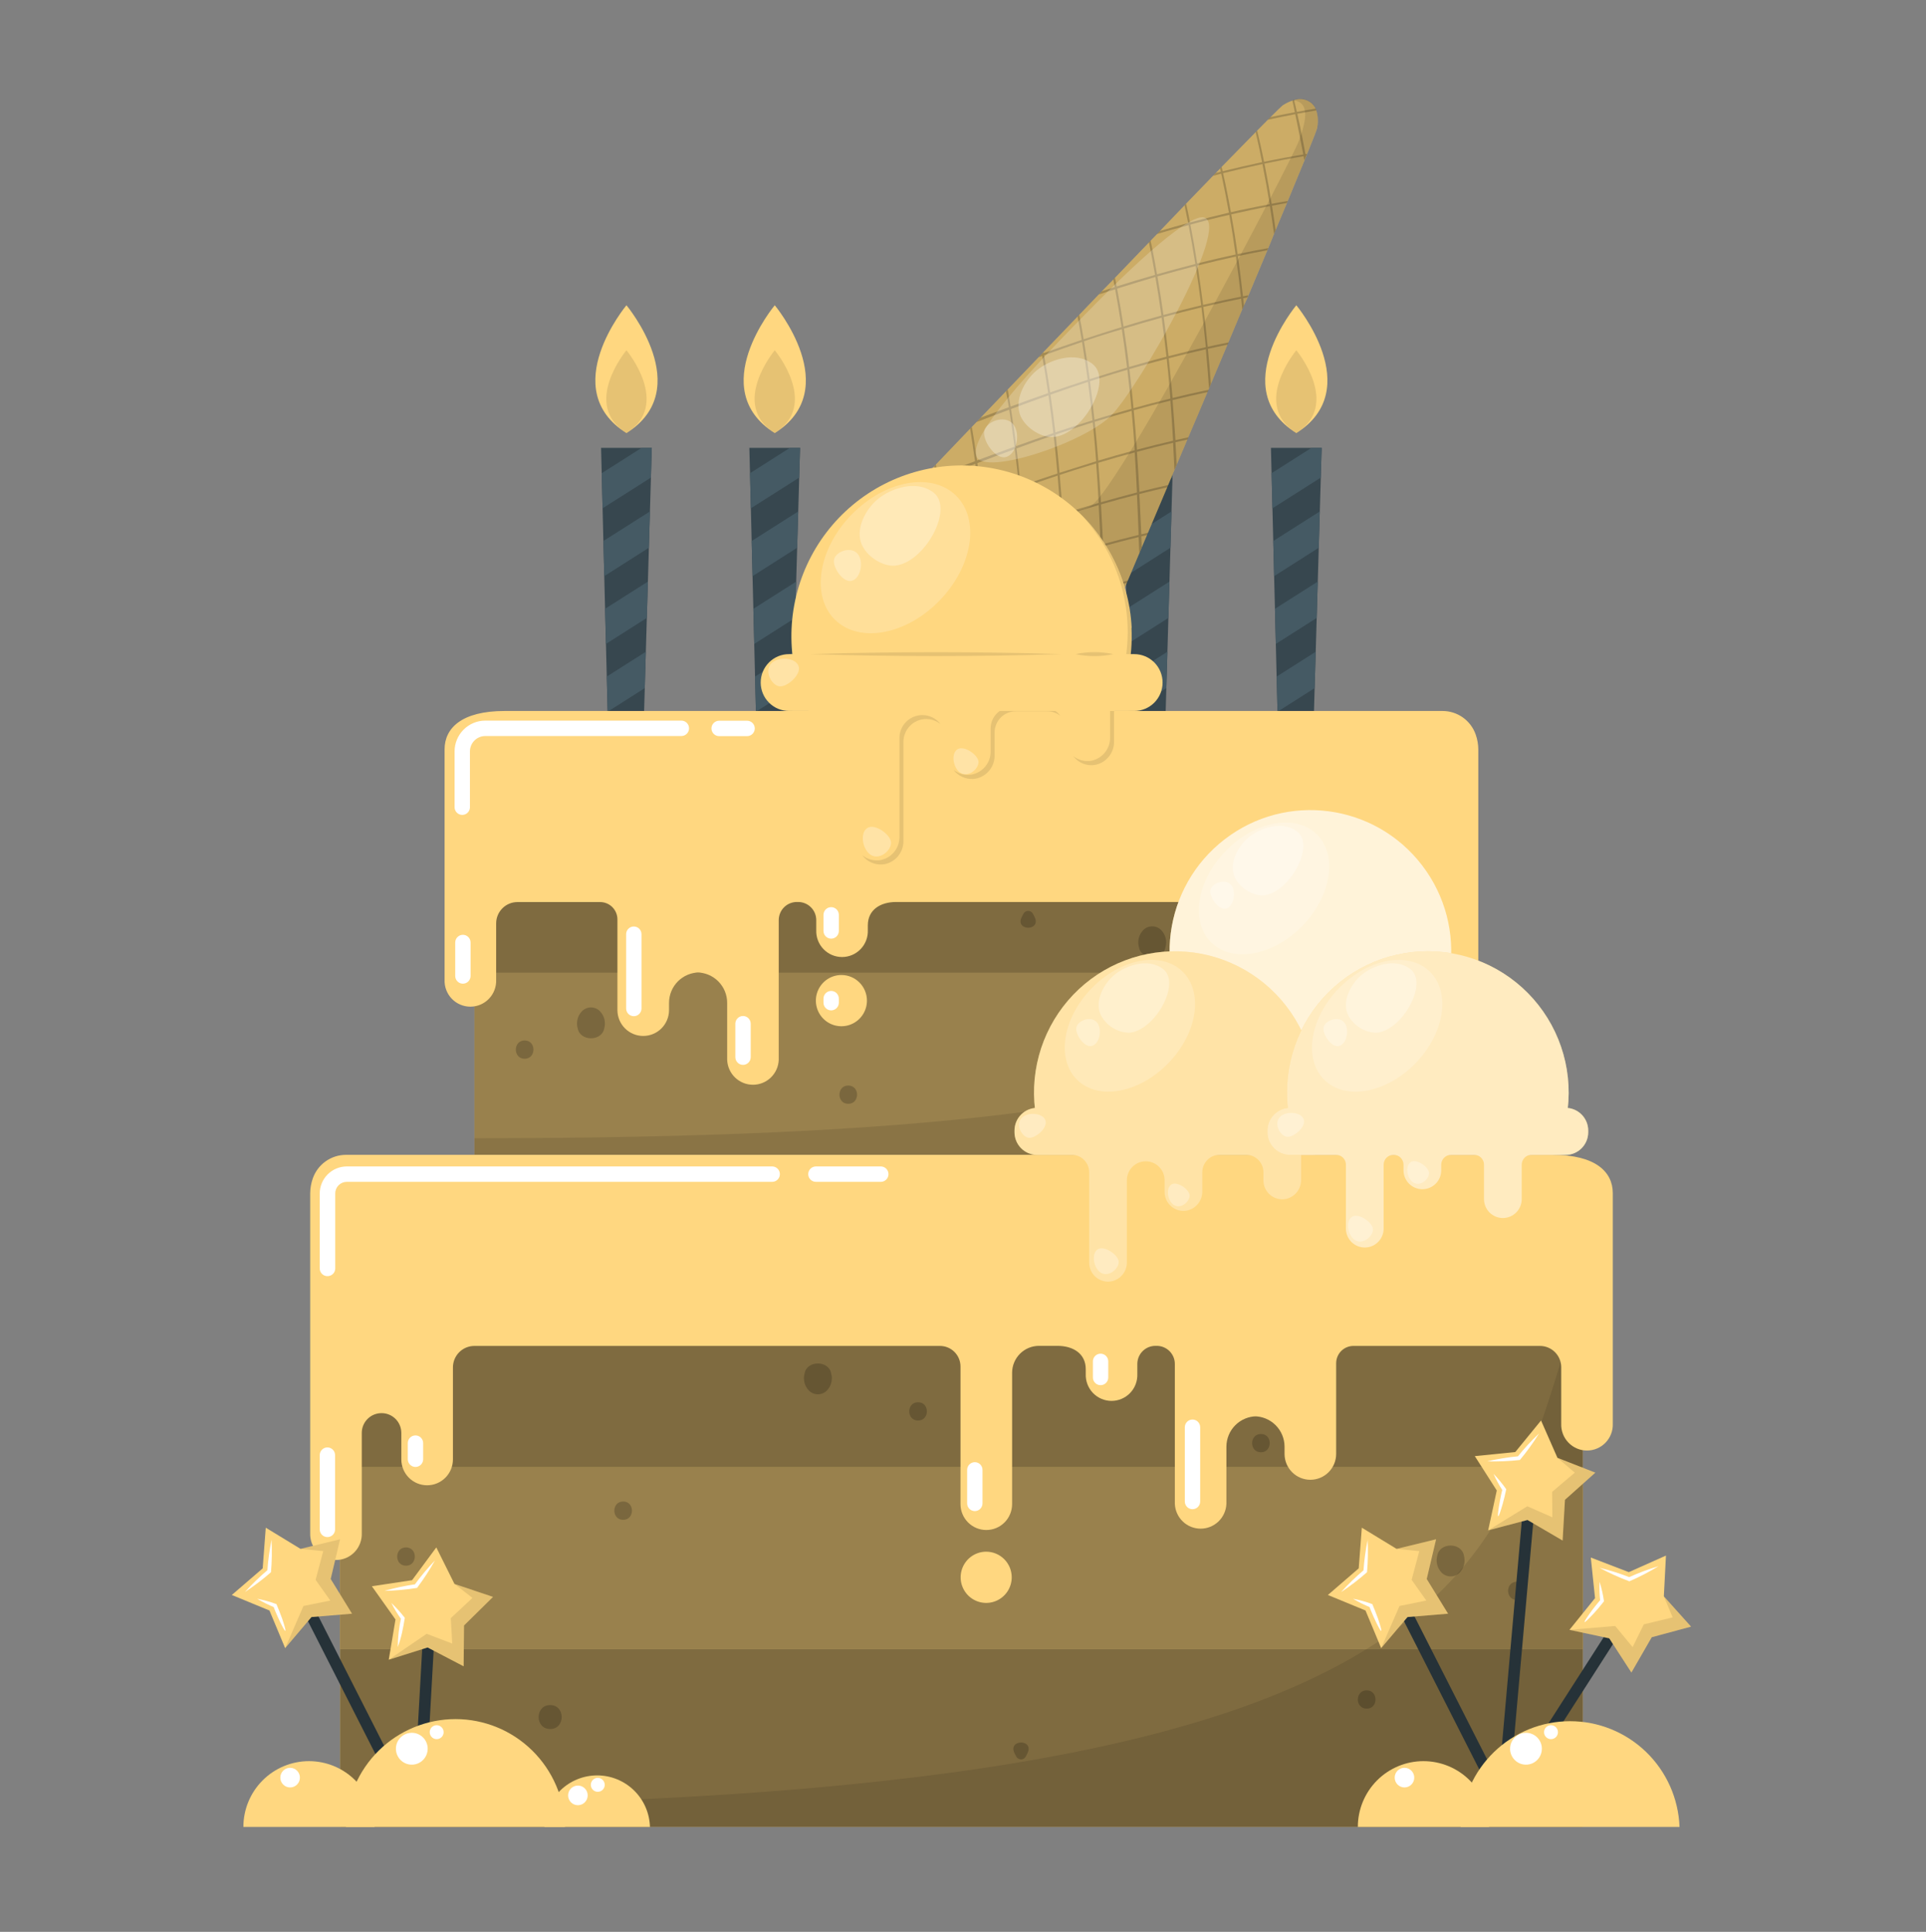 <svg width="320" height="321" viewBox="0 0 320 321" fill="none" xmlns="http://www.w3.org/2000/svg">
<rect x="0" y="0" width="320" height="321" fill="#808080" stroke="none"/>
<path d="M240.645 132.129H78.836V191.885H240.645V132.129Z" fill="#FFD780"/>
<path opacity="0.5" d="M240.645 132.129H78.836V191.885H240.645V132.129Z" fill="black"/>
<path d="M78.839 191.885L240.648 191.885V161.645L78.839 161.645V191.885Z" fill="#FFD780"/>
<path opacity="0.4" d="M78.839 191.885L240.648 191.885V161.645L78.839 161.645V191.885Z" fill="black"/>
<g opacity="0.2">
<path d="M231.871 163.278C229.319 163.278 229.319 167.258 231.871 167.258C234.423 167.258 234.423 163.278 231.871 163.278Z" fill="black"/>
<path d="M171.904 152.391C171.814 152.186 171.712 151.988 171.597 151.796C171.518 151.662 171.406 151.551 171.271 151.474C171.136 151.397 170.984 151.356 170.829 151.356C170.673 151.356 170.521 151.397 170.386 151.474C170.251 151.551 170.139 151.662 170.06 151.796C169.946 151.989 169.841 152.188 169.747 152.391C168.624 154.746 173.033 154.746 171.904 152.391Z" fill="black"/>
<path d="M112.122 145.415C110.176 145.415 110.17 148.455 112.122 148.455C114.074 148.455 114.081 145.415 112.122 145.415Z" fill="black"/>
<path d="M194.739 179.559C192.793 179.559 192.787 182.599 194.739 182.599C196.691 182.599 196.698 179.559 194.739 179.559Z" fill="black"/>
<path d="M226.365 172.884C224.413 172.884 224.406 175.924 226.365 175.924C228.324 175.924 228.317 172.884 226.365 172.884Z" fill="black"/>
<path d="M87.165 172.884C85.219 172.884 85.213 175.924 87.165 175.924C89.117 175.924 89.124 172.884 87.165 172.884Z" fill="black"/>
<path d="M140.934 180.372C138.989 180.372 138.982 183.412 140.934 183.412C142.887 183.412 142.893 180.372 140.934 180.372Z" fill="black"/>
<path d="M99.665 168.007C99.271 167.616 98.739 167.397 98.185 167.397C97.631 167.397 97.099 167.616 96.705 168.007C96.341 168.379 96.082 168.841 95.956 169.346C95.829 169.851 95.839 170.381 95.984 170.881C96.386 173.07 99.99 173.07 100.392 170.881C100.535 170.38 100.542 169.85 100.415 169.346C100.287 168.841 100.028 168.379 99.665 168.007Z" fill="black"/>
<path d="M192.919 154.535C192.525 154.144 191.993 153.925 191.439 153.925C190.885 153.925 190.353 154.144 189.959 154.535C189.595 154.907 189.336 155.369 189.209 155.874C189.083 156.379 189.092 156.909 189.238 157.409C189.64 159.597 193.244 159.597 193.64 157.409C193.784 156.909 193.794 156.379 193.667 155.874C193.54 155.369 193.282 154.907 192.919 154.535Z" fill="black"/>
</g>
<path opacity="0.1" d="M240.645 132.129C229.283 167.405 230.801 189.133 78.836 189.133V191.892H240.645V132.129Z" fill="black"/>
<path d="M239.657 118.138C240.872 118.134 242.059 118.51 243.05 119.214C244.042 119.919 244.79 120.917 245.189 122.068C245.463 122.852 245.608 123.676 245.616 124.506V180.993C245.638 181.571 245.544 182.148 245.339 182.689C245.133 183.23 244.821 183.724 244.421 184.141C244.021 184.558 243.542 184.889 243.011 185.116C242.48 185.343 241.909 185.46 241.332 185.46C240.755 185.46 240.184 185.343 239.653 185.116C239.122 184.889 238.642 184.558 238.242 184.141C237.842 183.724 237.53 183.23 237.325 182.689C237.12 182.148 237.025 181.571 237.048 180.993V164.353C237.048 163.482 236.703 162.647 236.089 162.031C235.475 161.416 234.643 161.07 233.775 161.07C232.907 161.07 232.074 161.416 231.46 162.031C230.847 162.647 230.502 163.482 230.502 164.353V168.756C230.502 169.897 230.05 170.991 229.246 171.797C228.442 172.604 227.352 173.057 226.214 173.057C225.077 173.057 223.987 172.604 223.183 171.797C222.379 170.991 221.927 169.897 221.927 168.756V153.466C221.927 152.518 221.551 151.608 220.883 150.937C220.214 150.266 219.307 149.889 218.361 149.889H214.533C213.629 149.889 212.763 150.249 212.124 150.89C211.485 151.531 211.126 152.4 211.126 153.306V176.206C211.126 177.346 210.674 178.44 209.87 179.247C209.066 180.053 207.976 180.506 206.838 180.506C205.701 180.506 204.611 180.053 203.807 179.247C203.003 178.44 202.551 177.346 202.551 176.206V154.356C202.551 153.168 202.081 152.028 201.243 151.188C200.405 150.348 199.27 149.876 198.085 149.876H148.895C146.292 149.876 144.187 151.156 144.187 153.761V154.554C144.209 155.133 144.115 155.71 143.909 156.251C143.704 156.791 143.392 157.285 142.992 157.702C142.592 158.119 142.112 158.451 141.581 158.678C141.051 158.904 140.48 159.021 139.903 159.021C139.326 159.021 138.755 158.904 138.224 158.678C137.693 158.451 137.213 158.119 136.813 157.702C136.413 157.285 136.101 156.791 135.896 156.251C135.691 155.71 135.596 155.133 135.618 154.554V152.89C135.618 152.091 135.302 151.324 134.738 150.759C134.175 150.194 133.41 149.876 132.614 149.876H132.39C131.593 149.876 130.829 150.194 130.265 150.759C129.702 151.324 129.385 152.091 129.385 152.89V176.11C129.342 177.221 128.872 178.272 128.074 179.043C127.275 179.814 126.21 180.245 125.101 180.245C123.993 180.245 122.927 179.814 122.128 179.043C121.33 178.272 120.86 177.221 120.817 176.11V166.638C120.817 165.297 120.286 164.011 119.341 163.063C118.395 162.114 117.113 161.582 115.777 161.582H116.198C114.861 161.582 113.579 162.114 112.634 163.063C111.689 164.011 111.158 165.297 111.158 166.638V167.834C111.158 168.975 110.706 170.069 109.902 170.876C109.098 171.682 108.007 172.135 106.87 172.135C105.733 172.135 104.643 171.682 103.839 170.876C103.035 170.069 102.583 168.975 102.583 167.834V152.769C102.583 152.005 102.28 151.273 101.742 150.732C101.204 150.192 100.473 149.889 99.712 149.889H85.969C85.033 149.889 84.135 150.262 83.472 150.925C82.81 151.589 82.436 152.489 82.435 153.428V162.804C82.457 163.382 82.363 163.959 82.157 164.5C81.952 165.041 81.64 165.535 81.24 165.952C80.84 166.369 80.36 166.701 79.829 166.927C79.299 167.154 78.728 167.271 78.151 167.271C77.574 167.271 77.003 167.154 76.472 166.927C75.941 166.701 75.461 166.369 75.061 165.952C74.661 165.535 74.349 165.041 74.144 164.5C73.939 163.959 73.844 163.382 73.867 162.804V124.506C73.867 120.986 76.706 118.138 83.845 118.138H239.657Z" fill="#FFD780"/>
<path d="M144.04 166.26C144.041 167.102 143.794 167.926 143.328 168.626C142.863 169.327 142.201 169.874 141.425 170.197C140.65 170.52 139.797 170.605 138.974 170.441C138.15 170.278 137.394 169.873 136.8 169.278C136.206 168.683 135.801 167.925 135.637 167.099C135.472 166.273 135.556 165.417 135.877 164.639C136.198 163.861 136.742 163.196 137.44 162.728C138.137 162.26 138.958 162.01 139.797 162.01C140.922 162.01 142 162.458 142.795 163.255C143.591 164.052 144.038 165.132 144.04 166.26Z" fill="#FFD780"/>
<path d="M76.803 135.406C76.465 135.406 76.14 135.271 75.901 135.031C75.662 134.791 75.527 134.465 75.527 134.126V124.859C75.527 123.501 76.065 122.198 77.022 121.238C77.98 120.278 79.278 119.739 80.631 119.739H113.208C113.546 119.739 113.871 119.873 114.11 120.113C114.349 120.353 114.484 120.679 114.484 121.019C114.484 121.358 114.349 121.684 114.11 121.924C113.871 122.164 113.546 122.299 113.208 122.299H80.631C79.954 122.299 79.305 122.568 78.827 123.048C78.348 123.528 78.079 124.18 78.079 124.859V134.126C78.079 134.465 77.945 134.791 77.706 135.031C77.466 135.271 77.142 135.406 76.803 135.406Z" fill="white"/>
<path d="M124.128 122.318H119.483C119.145 122.318 118.82 122.183 118.581 121.943C118.341 121.703 118.207 121.377 118.207 121.038C118.207 120.698 118.341 120.373 118.581 120.132C118.82 119.892 119.145 119.758 119.483 119.758H124.128C124.466 119.758 124.791 119.892 125.03 120.132C125.269 120.373 125.404 120.698 125.404 121.038C125.404 121.377 125.269 121.703 125.03 121.943C124.791 122.183 124.466 122.318 124.128 122.318Z" fill="white"/>
<path d="M76.909 163.45C76.57 163.45 76.246 163.316 76.007 163.076C75.767 162.836 75.633 162.51 75.633 162.17V156.609C75.633 156.269 75.767 155.944 76.007 155.704C76.246 155.464 76.57 155.329 76.909 155.329C77.247 155.329 77.572 155.464 77.811 155.704C78.05 155.944 78.185 156.269 78.185 156.609V162.17C78.185 162.51 78.05 162.836 77.811 163.076C77.572 163.316 77.247 163.45 76.909 163.45Z" fill="white"/>
<path d="M123.452 176.942C123.113 176.942 122.789 176.807 122.55 176.567C122.31 176.327 122.176 176.001 122.176 175.662V170.1C122.176 169.761 122.31 169.435 122.55 169.195C122.789 168.955 123.113 168.82 123.452 168.82C123.79 168.82 124.115 168.955 124.354 169.195C124.593 169.435 124.728 169.761 124.728 170.1V175.662C124.728 176.001 124.593 176.327 124.354 176.567C124.115 176.807 123.79 176.942 123.452 176.942Z" fill="white"/>
<path d="M105.307 168.852C104.969 168.852 104.644 168.717 104.405 168.477C104.166 168.237 104.031 167.912 104.031 167.572V155.227C104.031 154.887 104.166 154.561 104.405 154.321C104.644 154.081 104.969 153.947 105.307 153.947C105.646 153.947 105.97 154.081 106.21 154.321C106.449 154.561 106.583 154.887 106.583 155.227V167.572C106.583 167.912 106.449 168.237 106.21 168.477C105.97 168.717 105.646 168.852 105.307 168.852Z" fill="white"/>
<path d="M205.042 177.409C204.703 177.409 204.379 177.274 204.139 177.034C203.9 176.794 203.766 176.468 203.766 176.129V163.79C203.766 163.45 203.9 163.124 204.139 162.884C204.379 162.644 204.703 162.51 205.042 162.51C205.38 162.51 205.705 162.644 205.944 162.884C206.183 163.124 206.318 163.45 206.318 163.79V176.129C206.318 176.468 206.183 176.794 205.944 177.034C205.705 177.274 205.38 177.409 205.042 177.409Z" fill="white"/>
<path d="M138.096 155.969C137.758 155.969 137.433 155.834 137.194 155.594C136.955 155.354 136.82 155.028 136.82 154.689V152.014C136.82 151.674 136.955 151.349 137.194 151.109C137.433 150.868 137.758 150.734 138.096 150.734C138.435 150.734 138.759 150.868 138.999 151.109C139.238 151.349 139.372 151.674 139.372 152.014V154.689C139.372 155.028 139.238 155.354 138.999 155.594C138.759 155.834 138.435 155.969 138.096 155.969Z" fill="white"/>
<path d="M138.096 167.886C137.758 167.886 137.433 167.751 137.194 167.511C136.955 167.271 136.82 166.945 136.82 166.606V165.934C136.82 165.594 136.955 165.269 137.194 165.028C137.433 164.788 137.758 164.654 138.096 164.654C138.435 164.654 138.759 164.788 138.999 165.028C139.238 165.269 139.372 165.594 139.372 165.934V166.606C139.372 166.945 139.238 167.271 138.999 167.511C138.759 167.751 138.435 167.886 138.096 167.886Z" fill="white"/>
<path d="M262.977 214.273H56.508V303.553H262.977V214.273Z" fill="#FFD780"/>
<path opacity="0.5" d="M262.977 214.273H56.508V303.553H262.977V214.273Z" fill="black"/>
<path d="M262.977 243.789H56.508V274.029H262.977V243.789Z" fill="#FFD780"/>
<path opacity="0.4" d="M262.977 243.789H56.508V274.029H262.977V243.789Z" fill="black"/>
<g opacity="0.2">
<path d="M91.409 287.296C93.961 287.296 93.961 283.316 91.409 283.316C88.857 283.316 88.85 287.296 91.409 287.296Z" fill="black"/>
<path d="M168.555 291.31C168.649 291.513 168.753 291.712 168.868 291.905C168.947 292.039 169.059 292.15 169.194 292.227C169.329 292.304 169.481 292.345 169.636 292.345C169.792 292.345 169.944 292.304 170.079 292.227C170.214 292.15 170.326 292.039 170.405 291.905C170.52 291.713 170.622 291.514 170.711 291.31C171.866 288.948 167.432 288.948 168.555 291.31Z" fill="black"/>
<path d="M80.32 290.765C82.272 290.765 82.272 287.725 80.32 287.725C78.367 287.725 78.367 290.765 80.32 290.765Z" fill="black"/>
<path d="M227.07 283.911C229.022 283.911 229.022 280.871 227.07 280.871C225.117 280.871 225.117 283.911 227.07 283.911Z" fill="black"/>
<path d="M103.535 252.538C105.487 252.538 105.487 249.492 103.535 249.492C101.582 249.492 101.582 252.538 103.535 252.538Z" fill="black"/>
<path d="M152.533 236.039C154.485 236.039 154.492 232.999 152.533 232.999C150.574 232.999 150.581 236.039 152.533 236.039Z" fill="black"/>
<path d="M67.456 260.161C69.409 260.161 69.409 257.121 67.456 257.121C65.504 257.121 65.504 260.161 67.456 260.161Z" fill="black"/>
<path d="M252.031 265.857C253.983 265.857 253.983 262.817 252.031 262.817C250.078 262.817 250.078 265.857 252.031 265.857Z" fill="black"/>
<path d="M209.507 241.313C211.421 241.313 211.459 238.273 209.507 238.273C207.554 238.273 207.535 241.313 209.507 241.313Z" fill="black"/>
<path d="M239.532 261.325C239.927 261.717 240.46 261.936 241.015 261.936C241.571 261.936 242.103 261.717 242.499 261.325C242.861 260.953 243.119 260.491 243.246 259.986C243.372 259.482 243.363 258.952 243.22 258.452C242.818 256.263 239.213 256.263 238.811 258.452C238.667 258.952 238.657 259.482 238.784 259.987C238.911 260.492 239.169 260.954 239.532 261.325Z" fill="black"/>
<path d="M134.41 231.073C134.805 231.462 135.336 231.68 135.89 231.68C136.443 231.68 136.975 231.462 137.37 231.073C137.734 230.701 137.992 230.239 138.119 229.734C138.246 229.229 138.236 228.699 138.091 228.199C137.689 226.01 134.084 226.01 133.682 228.199C133.541 228.7 133.533 229.229 133.661 229.734C133.789 230.238 134.047 230.7 134.41 231.073Z" fill="black"/>
</g>
<path opacity="0.1" d="M262.977 214.273C248.495 259.284 250.415 300.033 56.508 300.033V303.565H262.977V214.273Z" fill="black"/>
<path d="M57.497 191.892C56.282 191.887 55.096 192.263 54.104 192.968C53.112 193.672 52.365 194.67 51.966 195.821C51.691 196.603 51.547 197.425 51.538 198.253V254.746C51.516 255.325 51.61 255.901 51.816 256.442C52.021 256.983 52.333 257.477 52.733 257.894C53.133 258.311 53.613 258.643 54.144 258.87C54.675 259.096 55.246 259.213 55.822 259.213C56.4 259.213 56.971 259.096 57.501 258.87C58.032 258.643 58.512 258.311 58.912 257.894C59.312 257.477 59.624 256.983 59.829 256.442C60.035 255.901 60.129 255.325 60.107 254.746V238.106C60.105 237.672 60.189 237.241 60.355 236.84C60.52 236.438 60.763 236.074 61.07 235.767C61.377 235.461 61.741 235.218 62.142 235.054C62.543 234.89 62.972 234.807 63.405 234.81C64.272 234.81 65.104 235.155 65.717 235.77C66.331 236.384 66.676 237.217 66.678 238.087V242.497C66.678 243.637 67.13 244.731 67.934 245.538C68.738 246.344 69.828 246.797 70.965 246.797C72.103 246.797 73.193 246.344 73.997 245.538C74.801 244.731 75.253 243.637 75.253 242.497V227.213C75.253 226.744 75.345 226.279 75.524 225.845C75.704 225.412 75.966 225.018 76.298 224.686C76.629 224.354 77.022 224.091 77.455 223.912C77.888 223.733 78.351 223.641 78.819 223.642H156.177C157.079 223.642 157.945 224.001 158.584 224.641C159.222 225.281 159.582 226.148 159.584 227.053V249.927C159.584 251.068 160.035 252.162 160.839 252.968C161.643 253.775 162.734 254.228 163.871 254.228C165.008 254.228 166.099 253.775 166.903 252.968C167.707 252.162 168.158 251.068 168.158 249.927V228.109C168.158 226.921 168.629 225.782 169.466 224.942C170.304 224.101 171.44 223.629 172.624 223.629H175.693C178.29 223.629 180.395 224.909 180.395 227.514V228.308C180.373 228.886 180.467 229.463 180.673 230.004C180.878 230.545 181.19 231.039 181.59 231.456C181.99 231.873 182.47 232.205 183.001 232.431C183.531 232.658 184.102 232.775 184.679 232.775C185.256 232.775 185.827 232.658 186.358 232.431C186.889 232.205 187.369 231.873 187.769 231.456C188.169 231.039 188.481 230.545 188.686 230.004C188.891 229.463 188.986 228.886 188.964 228.308V226.637C188.964 226.242 189.041 225.85 189.192 225.485C189.344 225.12 189.565 224.788 189.844 224.508C190.123 224.229 190.455 224.007 190.819 223.857C191.184 223.706 191.574 223.629 191.969 223.629H192.192C192.586 223.629 192.977 223.706 193.341 223.857C193.706 224.007 194.037 224.229 194.316 224.508C194.595 224.788 194.817 225.12 194.968 225.485C195.119 225.85 195.197 226.242 195.197 226.637V249.869C195.24 250.981 195.71 252.032 196.508 252.803C197.307 253.574 198.373 254.004 199.481 254.004C200.589 254.004 201.655 253.574 202.454 252.803C203.252 252.032 203.722 250.981 203.765 249.869V240.385C203.767 239.045 204.299 237.76 205.244 236.814C206.189 235.867 207.47 235.335 208.805 235.335H208.384C209.72 235.335 211.001 235.867 211.946 236.814C212.891 237.76 213.423 239.045 213.424 240.385V241.581C213.424 242.722 213.876 243.816 214.68 244.623C215.484 245.429 216.575 245.882 217.712 245.882C218.849 245.882 219.939 245.429 220.743 244.623C221.547 243.816 221.999 242.722 221.999 241.581V226.522C221.998 226.144 222.072 225.769 222.216 225.419C222.36 225.069 222.571 224.752 222.838 224.484C223.105 224.216 223.422 224.004 223.771 223.86C224.119 223.715 224.493 223.641 224.87 223.642H255.858C256.322 223.641 256.781 223.732 257.21 223.91C257.639 224.087 258.028 224.348 258.357 224.677C258.685 225.005 258.945 225.396 259.123 225.826C259.301 226.255 259.392 226.716 259.392 227.181V236.557C259.37 237.136 259.464 237.713 259.67 238.254C259.875 238.794 260.187 239.288 260.587 239.705C260.987 240.122 261.467 240.454 261.998 240.681C262.529 240.907 263.1 241.024 263.677 241.024C264.253 241.024 264.824 240.907 265.355 240.681C265.886 240.454 266.366 240.122 266.766 239.705C267.166 239.288 267.478 238.794 267.683 238.254C267.889 237.713 267.983 237.136 267.961 236.557V198.253C267.961 194.74 265.122 191.892 257.982 191.892H57.497Z" fill="#FFD780"/>
<path d="M54.397 212.045C54.059 212.045 53.734 211.91 53.495 211.67C53.255 211.43 53.121 211.105 53.121 210.765V198.33C53.121 197.139 53.591 195.996 54.427 195.151C55.264 194.306 56.4 193.827 57.587 193.818H128.297C128.635 193.818 128.96 193.953 129.199 194.193C129.438 194.433 129.573 194.759 129.573 195.098C129.573 195.438 129.438 195.763 129.199 196.003C128.96 196.243 128.635 196.378 128.297 196.378H57.613C57.359 196.378 57.107 196.429 56.873 196.527C56.638 196.626 56.426 196.77 56.248 196.952C56.07 197.133 55.929 197.349 55.835 197.586C55.741 197.822 55.694 198.075 55.699 198.33V210.765C55.699 210.936 55.665 211.104 55.599 211.261C55.533 211.418 55.437 211.56 55.316 211.68C55.195 211.799 55.051 211.893 54.893 211.955C54.736 212.018 54.567 212.049 54.397 212.045Z" fill="white"/>
<path d="M146.343 196.378H135.561C135.223 196.378 134.898 196.243 134.659 196.003C134.42 195.763 134.285 195.438 134.285 195.098C134.285 194.759 134.42 194.433 134.659 194.193C134.898 193.953 135.223 193.818 135.561 193.818H146.343C146.682 193.818 147.006 193.953 147.246 194.193C147.485 194.433 147.619 194.759 147.619 195.098C147.619 195.438 147.485 195.763 147.246 196.003C147.006 196.243 146.682 196.378 146.343 196.378Z" fill="white"/>
<path d="M161.964 251.085C161.625 251.085 161.301 250.95 161.061 250.71C160.822 250.47 160.688 250.145 160.688 249.805V244.237C160.688 243.898 160.822 243.572 161.061 243.332C161.301 243.092 161.625 242.957 161.964 242.957C162.302 242.957 162.626 243.092 162.866 243.332C163.105 243.572 163.24 243.898 163.24 244.237V249.805C163.24 250.145 163.105 250.47 162.866 250.71C162.626 250.95 162.302 251.085 161.964 251.085Z" fill="white"/>
<path d="M198.131 250.772C197.793 250.772 197.468 250.637 197.229 250.397C196.99 250.157 196.855 249.831 196.855 249.492V237.153C196.855 236.813 196.99 236.488 197.229 236.248C197.468 236.008 197.793 235.873 198.131 235.873C198.47 235.873 198.794 236.008 199.034 236.248C199.273 236.488 199.407 236.813 199.407 237.153V249.492C199.407 249.831 199.273 250.157 199.034 250.397C198.794 250.637 198.47 250.772 198.131 250.772Z" fill="white"/>
<path d="M54.397 255.405C54.059 255.405 53.734 255.27 53.495 255.03C53.255 254.79 53.121 254.465 53.121 254.125V241.786C53.121 241.447 53.255 241.121 53.495 240.881C53.734 240.641 54.059 240.506 54.397 240.506C54.736 240.506 55.06 240.641 55.299 240.881C55.539 241.121 55.673 241.447 55.673 241.786V254.125C55.673 254.465 55.539 254.79 55.299 255.03C55.06 255.27 54.736 255.405 54.397 255.405Z" fill="white"/>
<path d="M182.858 230.164C182.52 230.164 182.195 230.029 181.956 229.789C181.716 229.549 181.582 229.223 181.582 228.884V226.208C181.582 225.869 181.716 225.543 181.956 225.303C182.195 225.063 182.52 224.928 182.858 224.928C183.196 224.928 183.521 225.063 183.76 225.303C184 225.543 184.134 225.869 184.134 226.208V228.884C184.134 229.223 184 229.549 183.76 229.789C183.521 230.029 183.196 230.164 182.858 230.164Z" fill="white"/>
<path d="M161.964 263.994C161.625 263.994 161.301 263.859 161.061 263.619C160.822 263.379 160.688 263.054 160.688 262.714V262.247C160.688 261.908 160.822 261.582 161.061 261.342C161.301 261.102 161.625 260.967 161.964 260.967C162.302 260.967 162.626 261.102 162.866 261.342C163.105 261.582 163.24 261.908 163.24 262.247V262.714C163.24 263.054 163.105 263.379 162.866 263.619C162.626 263.859 162.302 263.994 161.964 263.994Z" fill="white"/>
<path d="M69.03 243.751C68.692 243.751 68.367 243.616 68.128 243.376C67.888 243.136 67.754 242.811 67.754 242.471V239.79C67.754 239.45 67.888 239.124 68.128 238.884C68.367 238.644 68.692 238.51 69.03 238.51C69.368 238.51 69.693 238.644 69.932 238.884C70.171 239.124 70.306 239.45 70.306 239.79V242.471C70.306 242.811 70.171 243.136 69.932 243.376C69.693 243.616 69.368 243.751 69.03 243.751Z" fill="white"/>
<path d="M168.095 262.08C168.096 262.922 167.848 263.746 167.383 264.447C166.917 265.147 166.255 265.694 165.48 266.017C164.705 266.34 163.852 266.425 163.028 266.262C162.205 266.098 161.448 265.693 160.854 265.099C160.26 264.504 159.856 263.745 159.691 262.919C159.527 262.094 159.611 261.238 159.932 260.46C160.253 259.682 160.796 259.016 161.494 258.549C162.192 258.081 163.013 257.831 163.852 257.831C164.976 257.831 166.054 258.278 166.85 259.075C167.645 259.872 168.093 260.953 168.095 262.08Z" fill="#FFD780"/>
<path d="M49.057 261.003L47.352 261.874L66.407 299.391L68.113 298.519L49.057 261.003Z" fill="#263238"/>
<path d="M44.156 253.844L49.929 257.364L56.501 255.77L54.944 262.369L58.491 268.135L51.754 268.692L47.377 273.857L44.768 267.604L38.516 265.025L43.645 260.602L44.156 253.844Z" fill="#FFD780"/>
<path d="M45.114 255.79C45.209 257.607 45.179 259.429 45.025 261.242C43.661 262.436 42.215 263.533 40.699 264.526C41.89 263.205 43.169 261.967 44.527 260.82L44.419 261.038C44.536 259.265 44.775 257.503 45.133 255.764L45.114 255.79Z" fill="white"/>
<path d="M42.741 265.652C43.827 265.86 44.894 266.157 45.931 266.541C46.269 267.328 46.569 268.116 46.869 268.928C48.527 273.837 46.058 268.685 45.42 266.906L45.593 267.079C44.605 266.677 43.65 266.2 42.734 265.652H42.741Z" fill="white"/>
<path opacity="0.1" d="M47.379 273.857L50.422 266.849L54.882 265.953L52.438 262.509L53.702 257.735L49.931 257.364L56.502 255.77L54.946 262.369L58.493 268.135L51.756 268.692L47.379 273.857Z" fill="black"/>
<path d="M271.104 264.785L249.516 298.454L251.125 299.493L272.714 265.824L271.104 264.785Z" fill="#263238"/>
<path d="M276.795 258.477L276.444 265.249L280.967 270.285L274.434 272.045L271.053 277.914L267.371 272.231L260.762 270.816L265.011 265.549L264.309 258.804L270.619 261.229L276.795 258.477Z" fill="#FFD780"/>
<path d="M275.545 260.25C273.994 261.194 272.38 262.03 270.715 262.753C269.013 262.118 267.357 261.368 265.758 260.506C267.479 260.921 269.17 261.456 270.817 262.106H270.575C272.187 261.372 273.848 260.75 275.545 260.244V260.25Z" fill="white"/>
<path d="M265.766 262.829C266.098 263.889 266.343 264.974 266.499 266.074C265.97 266.746 265.434 267.405 264.853 268.033C262.882 270.138 262.735 270.036 264.426 267.681C264.904 267.041 265.415 266.401 265.938 265.793L265.874 266.029C265.752 264.967 265.715 263.897 265.766 262.829Z" fill="white"/>
<path opacity="0.1" d="M260.762 270.817L268.36 270.177L271.257 273.69L273.12 269.902L277.911 268.75L276.444 265.249L280.967 270.286L274.434 272.046L271.053 277.914L267.371 272.231L260.762 270.817Z" fill="black"/>
<path d="M70.627 265.411L68.754 298.907L70.665 299.015L72.538 265.519L70.627 265.411Z" fill="#263238"/>
<path d="M72.491 257.12L75.508 263.188L81.914 265.344L77.097 270.093L77.033 276.877L71.043 273.748L64.592 275.783L65.709 269.095L61.785 263.572L68.465 262.567L72.491 257.12Z" fill="#FFD780"/>
<path d="M72.265 259.284C71.38 260.872 70.387 262.397 69.292 263.847C67.5 264.137 65.69 264.301 63.875 264.34C65.579 263.854 67.314 263.484 69.068 263.233L68.858 263.361C69.901 261.927 71.04 260.565 72.265 259.284Z" fill="white"/>
<path d="M65.023 266.356C65.831 267.118 66.577 267.941 67.256 268.82C67.123 269.665 66.976 270.509 66.784 271.341C66.605 272.135 66.373 272.915 66.089 273.677C66.106 272.057 66.288 270.442 66.631 268.858L66.689 269.095C66.061 268.228 65.504 267.312 65.023 266.356Z" fill="white"/>
<path opacity="0.1" d="M64.59 275.783L70.887 271.476L75.136 273.095L74.894 268.877L78.498 265.511L75.506 263.188L81.912 265.345L77.095 270.093L77.031 276.877L71.04 273.748L64.59 275.783Z" fill="black"/>
<path d="M253.653 243.596L248.754 298.879L250.66 299.049L255.559 243.766L253.653 243.596Z" fill="#263238"/>
<path d="M256.041 236.032L258.765 242.234L265.062 244.698L260.015 249.21L259.626 255.981L253.789 252.564L247.255 254.285L248.685 247.661L245.035 241.952L251.76 241.274L256.041 236.032Z" fill="#FFD780"/>
<path d="M255.716 238.177C254.756 239.721 253.69 241.197 252.526 242.593C250.721 242.794 248.905 242.871 247.09 242.823C248.814 242.416 250.564 242.132 252.328 241.972L252.117 242.087C253.225 240.702 254.428 239.395 255.716 238.177Z" fill="white"/>
<path d="M248.137 244.89C248.91 245.685 249.618 246.542 250.255 247.45C250.083 248.289 249.891 249.121 249.655 249.94C248.213 254.919 249.132 249.3 249.623 247.45L249.668 247.693C249.083 246.798 248.571 245.856 248.137 244.877V244.89Z" fill="white"/>
<path opacity="0.1" d="M247.258 254.285L253.759 250.285L257.919 252.116L257.881 247.892L261.645 244.698L258.767 242.234L265.064 244.698L260.018 249.21L259.629 255.981L253.791 252.564L247.258 254.285Z" fill="black"/>
<path d="M231.159 261.001L229.453 261.873L248.509 299.389L250.214 298.518L231.159 261.001Z" fill="#263238"/>
<path d="M226.265 253.844L232.039 257.364L238.604 255.77L237.047 262.369L240.594 268.135L233.857 268.692L229.48 273.857L226.877 267.604L220.625 265.025L225.748 260.602L226.265 253.844Z" fill="#FFD780"/>
<path d="M227.224 255.789C227.319 257.607 227.287 259.429 227.128 261.242C225.767 262.445 224.324 263.551 222.809 264.551C223.999 263.23 225.278 261.992 226.637 260.845L226.528 261.063C226.651 259.291 226.892 257.529 227.249 255.789H227.224Z" fill="white"/>
<path d="M224.817 265.652C225.903 265.859 226.97 266.157 228.007 266.541C228.346 267.328 228.645 268.116 228.945 268.928C230.598 273.837 228.129 268.685 227.497 266.906L227.669 267.079C226.68 266.677 225.722 266.2 224.805 265.652H224.817Z" fill="white"/>
<path opacity="0.1" d="M229.48 273.857L232.53 266.849L236.983 265.953L234.54 262.509L235.809 257.735L232.039 257.364L238.604 255.77L237.047 262.369L240.594 268.135L233.857 268.692L229.48 273.857Z" fill="black"/>
<path d="M62.257 303.565H40.438C40.438 300.666 41.586 297.886 43.629 295.836C45.673 293.786 48.444 292.634 51.334 292.634C54.225 292.634 56.996 293.786 59.04 295.836C61.084 297.886 62.232 300.666 62.232 303.565H62.257Z" fill="#FFD780"/>
<path d="M107.988 303.565H90.449C90.511 301.273 91.462 299.096 93.1 297.497C94.737 295.898 96.933 295.003 99.219 295.003C101.504 295.003 103.7 295.898 105.337 297.497C106.975 299.096 107.926 301.273 107.988 303.565Z" fill="#FFD780"/>
<path d="M93.882 303.566H57.484C57.574 298.783 59.53 294.226 62.934 290.876C66.337 287.525 70.915 285.648 75.683 285.648C80.452 285.648 85.03 287.525 88.433 290.876C91.836 294.226 93.793 298.783 93.882 303.566Z" fill="#FFD780"/>
<path d="M71.06 290.573C71.06 291.097 70.905 291.61 70.615 292.045C70.325 292.481 69.912 292.821 69.43 293.021C68.947 293.222 68.416 293.274 67.903 293.172C67.391 293.07 66.92 292.818 66.551 292.447C66.182 292.076 65.93 291.604 65.828 291.09C65.726 290.576 65.778 290.044 65.978 289.559C66.178 289.075 66.517 288.662 66.951 288.37C67.386 288.079 67.896 287.924 68.419 287.924C68.766 287.924 69.109 287.992 69.43 288.126C69.75 288.259 70.041 288.454 70.286 288.7C70.532 288.946 70.726 289.238 70.859 289.559C70.992 289.881 71.06 290.225 71.06 290.573Z" fill="white"/>
<path d="M48.201 297.005C49.1 297.005 49.828 296.275 49.828 295.373C49.828 294.472 49.1 293.741 48.201 293.741C47.303 293.741 46.574 294.472 46.574 295.373C46.574 296.275 47.303 297.005 48.201 297.005Z" fill="white"/>
<path d="M96.017 299.956C96.916 299.956 97.644 299.225 97.644 298.324C97.644 297.422 96.916 296.692 96.017 296.692C95.119 296.692 94.391 297.422 94.391 298.324C94.391 299.225 95.119 299.956 96.017 299.956Z" fill="white"/>
<path d="M73.708 287.821C73.708 288.05 73.64 288.274 73.513 288.465C73.386 288.655 73.206 288.804 72.995 288.891C72.784 288.979 72.552 289.002 72.328 288.957C72.104 288.913 71.898 288.802 71.737 288.64C71.575 288.478 71.465 288.272 71.421 288.047C71.376 287.823 71.399 287.59 71.486 287.378C71.574 287.166 71.722 286.985 71.912 286.858C72.102 286.731 72.325 286.663 72.553 286.663C72.859 286.663 73.153 286.785 73.37 287.002C73.586 287.219 73.708 287.514 73.708 287.821Z" fill="white"/>
<path d="M100.474 296.57C100.474 296.799 100.406 297.023 100.279 297.214C100.152 297.404 99.972 297.553 99.761 297.64C99.55 297.728 99.318 297.751 99.094 297.706C98.87 297.662 98.664 297.551 98.502 297.389C98.341 297.227 98.231 297.021 98.186 296.796C98.142 296.572 98.165 296.339 98.252 296.127C98.339 295.915 98.487 295.734 98.677 295.607C98.867 295.48 99.09 295.412 99.319 295.412C99.625 295.412 99.919 295.534 100.135 295.751C100.352 295.968 100.474 296.263 100.474 296.57Z" fill="white"/>
<path d="M247.396 303.565H225.602C225.602 300.666 226.75 297.886 228.793 295.836C230.837 293.786 233.609 292.634 236.499 292.634C239.389 292.634 242.16 293.786 244.204 295.836C246.248 297.886 247.396 300.666 247.396 303.565Z" fill="#FFD780"/>
<path d="M279.05 303.565H242.684C242.86 298.846 244.853 294.379 248.243 291.103C251.634 287.826 256.159 285.996 260.867 285.996C265.574 285.996 270.099 287.826 273.49 291.103C276.88 294.379 278.873 298.846 279.05 303.565Z" fill="#FFD780"/>
<path d="M256.177 290.573C256.177 291.098 256.022 291.61 255.732 292.046C255.441 292.482 255.028 292.821 254.545 293.022C254.062 293.222 253.531 293.274 253.018 293.171C252.506 293.069 252.035 292.816 251.666 292.444C251.297 292.073 251.046 291.601 250.945 291.086C250.843 290.572 250.897 290.039 251.097 289.555C251.298 289.071 251.638 288.657 252.073 288.367C252.508 288.077 253.02 287.922 253.542 287.924C253.889 287.924 254.232 287.992 254.552 288.125C254.872 288.259 255.163 288.454 255.408 288.7C255.652 288.946 255.846 289.238 255.978 289.56C256.11 289.881 256.178 290.226 256.177 290.573Z" fill="white"/>
<path d="M233.35 297.005C234.248 297.005 234.976 296.275 234.976 295.373C234.976 294.472 234.248 293.741 233.35 293.741C232.451 293.741 231.723 294.472 231.723 295.373C231.723 296.275 232.451 297.005 233.35 297.005Z" fill="white"/>
<path d="M258.849 287.821C258.849 288.05 258.781 288.274 258.654 288.465C258.527 288.655 258.347 288.804 258.136 288.891C257.925 288.979 257.693 289.002 257.469 288.957C257.245 288.913 257.039 288.802 256.877 288.64C256.716 288.478 256.606 288.272 256.561 288.047C256.517 287.823 256.54 287.59 256.627 287.378C256.714 287.166 256.862 286.985 257.052 286.858C257.242 286.731 257.465 286.663 257.694 286.663C258 286.663 258.294 286.785 258.51 287.002C258.727 287.219 258.849 287.514 258.849 287.821Z" fill="white"/>
<path d="M100.952 118.138L99.867 74.42H108.295L107.019 118.138H100.952Z" fill="#37474F"/>
<path d="M108.295 74.42L108.148 79.361L100.115 84.461L99.969 78.631L106.598 74.42H108.295Z" fill="#455A64"/>
<path d="M107.989 84.98L107.81 91.015L100.397 95.732L100.25 89.895L107.989 84.98Z" fill="#455A64"/>
<path d="M107.641 96.641L107.469 102.676L100.674 106.996L100.527 101.159L107.641 96.641Z" fill="#455A64"/>
<path d="M107.303 108.295L107.125 114.337L101.147 118.138H100.949L100.809 112.423L107.303 108.295Z" fill="#455A64"/>
<path d="M104.083 71.969C92.453 64.634 104.083 50.721 104.083 50.721C104.083 50.721 115.72 64.634 104.083 71.969Z" fill="#FFD780"/>
<path opacity="0.1" d="M104.083 71.969C96.548 67.214 104.083 58.202 104.083 58.202C104.083 58.202 111.612 67.214 104.083 71.969Z" fill="black"/>
<path d="M125.589 118.138L124.504 74.42H132.932L131.656 118.138H125.589Z" fill="#37474F"/>
<path d="M132.931 74.42L132.785 79.361L124.752 84.461L124.605 78.631L131.234 74.42H132.931Z" fill="#455A64"/>
<path d="M132.626 84.98L132.447 91.015L125.033 95.732L124.887 89.895L132.626 84.98Z" fill="#455A64"/>
<path d="M132.282 96.641L132.109 102.676L125.315 106.996L125.168 101.159L132.282 96.641Z" fill="#455A64"/>
<path d="M131.944 108.295L131.765 114.337L125.787 118.138H125.59L125.449 112.423L131.944 108.295Z" fill="#455A64"/>
<path d="M128.724 71.969C117.093 64.634 128.724 50.721 128.724 50.721C128.724 50.721 140.348 64.634 128.724 71.969Z" fill="#FFD780"/>
<path opacity="0.1" d="M128.724 71.969C121.189 67.214 128.724 58.202 128.724 58.202C128.724 58.202 136.252 67.214 128.724 71.969Z" fill="black"/>
<path d="M187.608 118.138L186.523 74.42H194.951L193.675 118.138H187.608Z" fill="#37474F"/>
<path d="M194.955 74.42L194.808 79.361L186.776 84.461L186.629 78.631L193.258 74.42H194.955Z" fill="#455A64"/>
<path d="M194.645 84.98L194.467 91.015L187.053 95.732L186.906 89.895L194.645 84.98Z" fill="#455A64"/>
<path d="M194.301 96.641L194.129 102.676L187.334 106.996L187.188 101.159L194.301 96.641Z" fill="#455A64"/>
<path d="M193.964 108.295L193.785 114.337L187.807 118.138H187.609L187.469 112.423L193.964 108.295Z" fill="#455A64"/>
<path d="M190.743 71.969C179.113 64.634 190.743 50.721 190.743 50.721C190.743 50.721 202.368 64.634 190.743 71.969Z" fill="#FFD780"/>
<path opacity="0.1" d="M190.743 71.969C183.209 67.214 190.743 58.202 190.743 58.202C190.743 58.202 198.272 67.214 190.743 71.969Z" fill="black"/>
<path d="M212.249 118.138L211.164 74.42H219.592L218.316 118.138H212.249Z" fill="#37474F"/>
<path d="M219.592 74.42L219.445 79.361L211.412 84.461L211.266 78.631L217.894 74.42H219.592Z" fill="#455A64"/>
<path d="M219.286 84.98L219.107 91.015L211.694 95.732L211.547 89.895L219.286 84.98Z" fill="#455A64"/>
<path d="M218.942 96.641L218.77 102.676L211.975 106.996L211.828 101.159L218.942 96.641Z" fill="#455A64"/>
<path d="M218.604 108.295L218.426 114.337L212.448 118.138H212.25L212.109 112.423L218.604 108.295Z" fill="#455A64"/>
<path d="M215.38 71.969C203.749 64.634 215.38 50.721 215.38 50.721C215.38 50.721 227.005 64.634 215.38 71.969Z" fill="#FFD780"/>
<path opacity="0.1" d="M215.38 71.969C207.845 67.214 215.38 58.202 215.38 58.202C215.38 58.202 222.902 67.214 215.38 71.969Z" fill="black"/>
<path d="M231.967 176.692C242.217 168.8 244.148 154.067 236.28 143.786C228.413 133.504 213.726 131.567 203.476 139.459C193.227 147.352 191.296 162.084 199.163 172.366C207.031 182.648 221.718 184.585 231.967 176.692Z" fill="#FFD780"/>
<path opacity="0.7" d="M231.967 176.692C242.217 168.8 244.148 154.067 236.28 143.786C228.413 133.504 213.726 131.567 203.476 139.459C193.227 147.352 191.296 162.084 199.163 172.366C207.031 182.648 221.718 184.585 231.967 176.692Z" fill="white"/>
<path opacity="0.2" d="M216.38 153.854C221.217 148.884 222.288 142.065 218.773 138.623C215.259 135.181 208.488 136.42 203.652 141.39C198.815 146.36 197.744 153.179 201.259 156.621C204.773 160.063 211.544 158.824 216.38 153.854Z" fill="white"/>
<g opacity="0.3">
<path d="M209.916 148.768C214.184 148.423 218.593 140.519 215.524 138.176C213.01 136.256 209.291 137.626 207.466 139.13C205.641 140.634 204.117 143.54 205.169 145.792C206.063 147.693 208.353 148.896 209.916 148.768Z" fill="white"/>
<path d="M203.593 150.989C204.99 150.765 205.507 148.096 204.505 147.015C203.503 145.933 201.436 146.733 201.136 147.815C200.837 148.896 202.336 151.188 203.593 150.989Z" fill="white"/>
</g>
<path d="M218.574 180.417C218.768 184.377 217.956 188.321 216.213 191.879H216.175V196.046C216.186 196.809 215.924 197.551 215.437 198.138C214.951 198.725 214.271 199.118 213.521 199.246C213.075 199.315 212.619 199.287 212.185 199.162C211.751 199.038 211.349 198.821 211.006 198.526C210.663 198.231 210.389 197.865 210.201 197.454C210.012 197.042 209.915 196.595 209.916 196.142V194.791C209.916 194.017 209.61 193.275 209.064 192.728C208.518 192.18 207.778 191.873 207.007 191.873H202.668C201.897 191.873 201.157 192.18 200.611 192.728C200.066 193.275 199.759 194.017 199.759 194.791V197.966C199.771 198.726 199.512 199.466 199.029 200.052C198.546 200.639 197.871 201.033 197.124 201.166C196.676 201.237 196.219 201.21 195.782 201.087C195.346 200.964 194.942 200.747 194.597 200.452C194.252 200.157 193.974 199.791 193.784 199.378C193.594 198.966 193.495 198.516 193.494 198.062V196.11C193.495 195.697 193.414 195.288 193.257 194.906C193.1 194.525 192.869 194.178 192.578 193.886C192.287 193.594 191.942 193.362 191.561 193.205C191.181 193.047 190.773 192.966 190.361 192.967C189.531 192.967 188.734 193.298 188.146 193.888C187.559 194.477 187.229 195.276 187.229 196.11V209.716C187.242 210.472 186.987 211.208 186.511 211.794C186.034 212.38 185.366 212.777 184.626 212.916C184.176 212.992 183.716 212.969 183.276 212.849C182.836 212.729 182.428 212.513 182.079 212.219C181.731 211.924 181.45 211.556 181.258 211.142C181.065 210.727 180.965 210.276 180.964 209.819V194.798C180.964 194.024 180.657 193.281 180.111 192.734C179.566 192.187 178.826 191.879 178.054 191.879H174.188C172.658 188.749 171.841 185.316 171.799 181.83C171.756 178.344 172.488 174.892 173.941 171.726C175.394 168.559 177.533 165.756 180.2 163.522C182.868 161.287 185.999 159.677 189.364 158.808C192.73 157.939 196.247 157.832 199.658 158.497C203.07 159.161 206.291 160.58 209.089 162.649C211.886 164.718 214.188 167.386 215.829 170.46C217.469 173.533 218.407 176.935 218.574 180.417Z" fill="#FFD780"/>
<path d="M218.083 184.084H172.319C170.24 184.084 168.555 185.774 168.555 187.86V188.129C168.555 190.214 170.24 191.905 172.319 191.905H218.083C220.162 191.905 221.847 190.214 221.847 188.129V187.86C221.847 185.774 220.162 184.084 218.083 184.084Z" fill="#FFD780"/>
<g opacity="0.3">
<path d="M218.574 180.417C218.768 184.377 217.956 188.321 216.213 191.879H216.175V196.046C216.186 196.809 215.924 197.551 215.437 198.138C214.951 198.725 214.271 199.118 213.521 199.246C213.075 199.315 212.619 199.287 212.185 199.162C211.751 199.038 211.349 198.821 211.006 198.526C210.663 198.231 210.389 197.865 210.201 197.454C210.012 197.042 209.915 196.595 209.916 196.142V194.791C209.916 194.017 209.61 193.275 209.064 192.728C208.518 192.18 207.778 191.873 207.007 191.873H202.668C201.897 191.873 201.157 192.18 200.611 192.728C200.066 193.275 199.759 194.017 199.759 194.791V197.966C199.771 198.726 199.512 199.466 199.029 200.052C198.546 200.639 197.871 201.033 197.124 201.166C196.676 201.237 196.219 201.21 195.782 201.087C195.346 200.964 194.942 200.747 194.597 200.452C194.252 200.157 193.974 199.791 193.784 199.378C193.594 198.966 193.495 198.516 193.494 198.062V196.11C193.495 195.697 193.414 195.288 193.257 194.906C193.1 194.525 192.869 194.178 192.578 193.886C192.287 193.594 191.942 193.362 191.561 193.205C191.181 193.047 190.773 192.966 190.361 192.967C189.531 192.967 188.734 193.298 188.146 193.888C187.559 194.477 187.229 195.276 187.229 196.11V209.716C187.242 210.472 186.987 211.208 186.511 211.794C186.034 212.38 185.366 212.777 184.626 212.916C184.176 212.992 183.716 212.969 183.276 212.849C182.836 212.729 182.428 212.513 182.079 212.219C181.731 211.924 181.45 211.556 181.258 211.142C181.065 210.727 180.965 210.276 180.964 209.819V194.798C180.964 194.024 180.657 193.281 180.111 192.734C179.566 192.187 178.826 191.879 178.054 191.879H174.188C172.658 188.749 171.841 185.316 171.799 181.83C171.756 178.344 172.488 174.892 173.941 171.726C175.394 168.559 177.533 165.756 180.2 163.522C182.868 161.287 185.999 159.677 189.364 158.808C192.73 157.939 196.247 157.832 199.658 158.497C203.07 159.161 206.291 160.58 209.089 162.649C211.886 164.718 214.188 167.386 215.829 170.46C217.469 173.533 218.407 176.935 218.574 180.417Z" fill="white"/>
<path d="M218.083 184.084H172.319C170.24 184.084 168.555 185.775 168.555 187.86V188.129C168.555 190.214 170.24 191.905 172.319 191.905H218.083C220.162 191.905 221.847 190.214 221.847 188.129V187.86C221.847 185.775 220.162 184.084 218.083 184.084Z" fill="white"/>
</g>
<path opacity="0.2" d="M194.099 176.677C198.935 171.707 200.007 164.888 196.492 161.446C192.977 158.004 186.207 159.243 181.371 164.213C176.534 169.183 175.463 176.002 178.977 179.444C182.492 182.886 189.262 181.647 194.099 176.677Z" fill="white"/>
<g opacity="0.3">
<path d="M187.627 171.604C191.895 171.252 196.304 163.348 193.235 161.006C190.721 159.086 187.002 160.455 185.177 161.959C183.352 163.463 181.828 166.369 182.88 168.622C183.327 169.504 184.005 170.248 184.841 170.773C185.677 171.299 186.64 171.586 187.627 171.604Z" fill="white"/>
<path d="M181.308 173.818C182.705 173.594 183.222 170.926 182.22 169.844C181.218 168.762 179.151 169.562 178.851 170.644C178.551 171.726 180.051 174.023 181.308 173.818Z" fill="white"/>
<path d="M173.707 186.196C173.293 184.846 170.587 184.705 169.662 185.857C168.737 187.009 169.815 188.942 170.938 189.057C172.061 189.172 174.09 187.418 173.707 186.196Z" fill="white"/>
<path d="M194.647 196.807C193.594 197.447 194.009 199.764 195.189 200.314C196.369 200.865 197.741 199.546 197.652 198.58C197.562 197.614 195.597 196.238 194.647 196.807Z" fill="white"/>
<path d="M182.417 207.566C181.211 208.289 181.715 210.932 183.055 211.559C184.395 212.187 185.983 210.689 185.862 209.588C185.741 208.487 183.501 206.926 182.417 207.566Z" fill="white"/>
</g>
<path d="M213.831 181.556C213.827 185.135 214.644 188.667 216.217 191.879H221.959C222.177 191.878 222.393 191.921 222.595 192.004C222.796 192.087 222.979 192.21 223.134 192.365C223.288 192.519 223.41 192.703 223.493 192.905C223.576 193.108 223.618 193.324 223.618 193.543V204.148C223.618 204.561 223.699 204.969 223.856 205.351C224.013 205.732 224.244 206.078 224.535 206.37C224.826 206.662 225.171 206.893 225.551 207.051C225.931 207.209 226.339 207.29 226.75 207.29C227.161 207.29 227.569 207.209 227.949 207.051C228.329 206.893 228.674 206.662 228.965 206.37C229.256 206.078 229.487 205.732 229.644 205.351C229.802 204.969 229.883 204.561 229.883 204.148V193.543C229.882 193.325 229.924 193.109 230.007 192.907C230.089 192.705 230.211 192.522 230.364 192.367C230.518 192.212 230.7 192.09 230.901 192.006C231.102 191.922 231.318 191.879 231.535 191.879C231.753 191.879 231.968 191.922 232.169 192.006C232.37 192.09 232.552 192.212 232.706 192.367C232.859 192.522 232.981 192.705 233.064 192.907C233.146 193.109 233.188 193.325 233.188 193.543V194.465C233.188 194.877 233.269 195.286 233.426 195.666C233.584 196.047 233.814 196.393 234.105 196.685C234.396 196.976 234.742 197.207 235.122 197.364C235.502 197.521 235.909 197.602 236.32 197.601C236.731 197.602 237.138 197.521 237.518 197.364C237.898 197.207 238.244 196.976 238.535 196.685C238.826 196.393 239.057 196.047 239.214 195.666C239.372 195.286 239.453 194.877 239.453 194.465V193.543C239.452 193.324 239.494 193.108 239.577 192.905C239.66 192.703 239.782 192.519 239.937 192.365C240.091 192.21 240.274 192.087 240.476 192.004C240.677 191.921 240.893 191.878 241.111 191.879H244.908C245.125 191.879 245.341 191.922 245.541 192.006C245.742 192.09 245.925 192.212 246.078 192.367C246.232 192.522 246.353 192.705 246.436 192.907C246.519 193.109 246.561 193.325 246.56 193.543V199.246C246.56 199.658 246.641 200.067 246.798 200.448C246.956 200.829 247.187 201.176 247.478 201.468C247.768 201.759 248.114 201.991 248.494 202.149C248.874 202.307 249.281 202.388 249.693 202.388C250.104 202.388 250.511 202.307 250.891 202.149C251.271 201.991 251.617 201.759 251.908 201.468C252.199 201.176 252.429 200.829 252.587 200.448C252.744 200.067 252.825 199.658 252.825 199.246V193.537C252.824 193.319 252.866 193.102 252.949 192.901C253.032 192.699 253.153 192.515 253.307 192.361C253.46 192.206 253.643 192.083 253.844 192C254.045 191.916 254.26 191.873 254.478 191.873H258.235C259.787 188.7 260.605 185.216 260.627 181.681C260.65 178.146 259.876 174.652 258.364 171.46C256.852 168.267 254.641 165.458 251.896 163.242C249.15 161.026 245.941 159.461 242.509 158.663C239.076 157.865 235.508 157.855 232.071 158.634C228.634 159.413 225.417 160.96 222.659 163.16C219.901 165.36 217.674 168.157 216.145 171.341C214.615 174.525 213.822 178.015 213.824 181.55L213.831 181.556Z" fill="#FFD780"/>
<path d="M260.114 184.084H214.35C212.271 184.084 210.586 185.774 210.586 187.86V188.129C210.586 190.214 212.271 191.905 214.35 191.905H260.114C262.193 191.905 263.878 190.214 263.878 188.129V187.86C263.878 185.774 262.193 184.084 260.114 184.084Z" fill="#FFD780"/>
<g opacity="0.5">
<path d="M213.835 181.556C213.831 185.135 214.647 188.667 216.221 191.879H221.963C222.181 191.878 222.397 191.921 222.598 192.004C222.8 192.087 222.983 192.21 223.137 192.365C223.292 192.519 223.414 192.703 223.497 192.905C223.58 193.108 223.622 193.324 223.621 193.543V204.148C223.621 204.561 223.702 204.969 223.86 205.351C224.017 205.732 224.248 206.078 224.539 206.37C224.83 206.662 225.175 206.893 225.555 207.051C225.935 207.209 226.343 207.29 226.754 207.29C227.165 207.29 227.573 207.209 227.953 207.051C228.333 206.893 228.678 206.662 228.969 206.37C229.26 206.078 229.491 205.732 229.648 205.351C229.806 204.969 229.887 204.561 229.887 204.148V193.543C229.886 193.325 229.928 193.109 230.011 192.907C230.093 192.705 230.215 192.522 230.368 192.367C230.522 192.212 230.704 192.09 230.905 192.006C231.106 191.922 231.321 191.879 231.539 191.879C231.757 191.879 231.972 191.922 232.173 192.006C232.374 192.09 232.556 192.212 232.71 192.367C232.863 192.522 232.985 192.705 233.067 192.907C233.15 193.109 233.192 193.325 233.191 193.543V194.465C233.191 194.877 233.273 195.286 233.43 195.666C233.588 196.047 233.818 196.393 234.109 196.685C234.4 196.976 234.746 197.207 235.126 197.364C235.506 197.521 235.913 197.602 236.324 197.601C236.735 197.602 237.142 197.521 237.522 197.364C237.902 197.207 238.248 196.976 238.539 196.685C238.83 196.393 239.061 196.047 239.218 195.666C239.376 195.286 239.457 194.877 239.457 194.465V193.543C239.456 193.324 239.498 193.108 239.581 192.905C239.664 192.703 239.786 192.519 239.941 192.365C240.095 192.21 240.278 192.087 240.48 192.004C240.681 191.921 240.897 191.878 241.115 191.879H244.911C245.129 191.879 245.344 191.922 245.545 192.006C245.746 192.09 245.929 192.212 246.082 192.367C246.236 192.522 246.357 192.705 246.44 192.907C246.523 193.109 246.565 193.325 246.564 193.543V199.246C246.564 199.658 246.645 200.067 246.802 200.448C246.96 200.829 247.191 201.176 247.481 201.468C247.772 201.759 248.118 201.991 248.498 202.149C248.878 202.307 249.285 202.388 249.696 202.388C250.108 202.388 250.515 202.307 250.895 202.149C251.275 201.991 251.621 201.759 251.912 201.468C252.202 201.176 252.433 200.829 252.591 200.448C252.748 200.067 252.829 199.658 252.829 199.246V193.537C252.828 193.319 252.87 193.102 252.953 192.901C253.036 192.699 253.157 192.515 253.311 192.361C253.464 192.206 253.647 192.083 253.848 192C254.049 191.916 254.264 191.873 254.481 191.873H258.239C259.791 188.7 260.609 185.216 260.631 181.681C260.654 178.146 259.88 174.652 258.368 171.46C256.856 168.267 254.645 165.458 251.899 163.242C249.154 161.026 245.945 159.461 242.513 158.663C239.08 157.865 235.512 157.855 232.075 158.634C228.638 159.413 225.42 160.96 222.663 163.16C219.905 165.36 217.678 168.157 216.148 171.341C214.619 174.525 213.826 178.015 213.828 181.55L213.835 181.556Z" fill="white"/>
<path d="M260.114 184.084H214.35C212.271 184.084 210.586 185.775 210.586 187.86V188.129C210.586 190.214 212.271 191.905 214.35 191.905H260.114C262.193 191.905 263.878 190.214 263.878 188.129V187.86C263.878 185.775 262.193 184.084 260.114 184.084Z" fill="white"/>
</g>
<path opacity="0.2" d="M235.177 176.68C240.014 171.71 241.085 164.891 237.57 161.449C234.055 158.007 227.285 159.246 222.449 164.216C217.612 169.186 216.541 176.005 220.055 179.447C223.57 182.889 230.34 181.65 235.177 176.68Z" fill="white"/>
<g opacity="0.3">
<path d="M228.709 171.604C232.977 171.252 237.386 163.348 234.317 161.006C231.803 159.086 228.084 160.455 226.259 161.959C224.434 163.463 222.91 166.369 223.962 168.622C224.409 169.504 225.087 170.248 225.923 170.773C226.759 171.299 227.722 171.586 228.709 171.604Z" fill="white"/>
<path d="M222.386 173.818C223.783 173.594 224.3 170.926 223.298 169.844C222.296 168.762 220.229 169.562 219.929 170.644C219.63 171.726 221.129 174.023 222.386 173.818Z" fill="white"/>
<path d="M216.62 186.03C216.199 184.679 213.494 184.545 212.569 185.69C211.644 186.836 212.722 188.775 213.845 188.89C214.967 189.006 216.996 187.252 216.62 186.03Z" fill="white"/>
<path d="M234.427 193.076C233.368 193.716 233.789 196.026 234.969 196.577C236.15 197.127 237.521 195.815 237.426 194.849C237.33 193.882 235.378 192.506 234.427 193.076Z" fill="white"/>
<path d="M224.658 202.158C223.459 202.881 223.963 205.524 225.296 206.151C226.63 206.779 228.225 205.281 228.104 204.18C227.982 203.079 225.749 201.511 224.658 202.158Z" fill="white"/>
</g>
<path d="M151.855 80.993L152.57 80.244L155.218 77.479L155.511 77.172L161.183 71.239L161.477 70.932L162.236 70.145L162.95 69.396L167.142 65.018C167.238 64.916 167.333 64.813 167.435 64.717C169.069 63.009 170.779 61.223 172.539 59.386C172.718 59.188 172.903 59.002 173.088 58.804L173.146 58.746L173.375 58.503L179.028 52.615L179.315 52.314L182.556 48.935C182.728 48.749 182.907 48.57 183.079 48.391L184.993 46.433L185.274 46.138L190.92 40.269L191.195 39.981L192.247 38.887C192.413 38.721 192.573 38.548 192.732 38.381L196.809 34.125L197.077 33.837L201.543 29.217L202.002 28.743L202.717 28.013C202.806 27.917 202.895 27.828 202.978 27.732L208.625 21.965C208.714 21.882 208.797 21.793 208.88 21.703L210.628 19.93L211.068 19.495C212.242 18.311 212.982 17.613 213.103 17.524C213.607 17.192 214.149 16.923 214.718 16.724L215.011 16.634C215.437 16.478 215.894 16.423 216.345 16.476C216.796 16.528 217.228 16.685 217.608 16.935C218.042 17.212 218.384 17.613 218.59 18.087C218.629 18.177 218.673 18.273 218.711 18.375C218.996 19.331 219.035 20.343 218.826 21.319C218.788 21.543 218.188 23.085 217.168 25.601L217.034 25.927L216.976 26.074L216.734 26.663C215.974 28.532 215.03 30.81 213.952 33.409L213.818 33.741L211.942 38.221C211.853 38.426 211.77 38.637 211.681 38.861L211.043 40.449L210.717 41.223C210.673 41.338 210.622 41.453 210.571 41.575C210.073 42.774 209.56 44.001 209.033 45.255L208.956 45.441C208.459 46.625 207.948 47.834 207.438 49.063L207.285 49.421L206.679 50.765C206.589 50.983 206.494 51.207 206.398 51.405L204.108 56.865L203.955 57.236C203.042 59.393 202.123 61.575 201.211 63.745C201.109 63.994 201.001 64.237 200.899 64.487C200.86 64.57 200.828 64.66 200.784 64.749C200.739 64.839 200.688 64.993 200.631 65.114C199.565 67.674 198.5 70.17 197.441 72.634L197.287 73.012L195.533 77.159C195.405 77.46 195.284 77.754 195.157 78.042C194.806 78.893 194.455 79.725 194.104 80.545L193.944 80.929L190.754 88.468L190.588 88.858C190.295 89.543 190.014 90.215 189.734 90.868L189.319 91.866L187.405 96.404C187.347 96.538 187.296 96.666 187.239 96.794L184.732 102.721L151.855 80.993Z" fill="#FFD780"/>
<path opacity="0.2" d="M151.855 80.993L152.57 80.244L155.218 77.479L155.511 77.172L161.183 71.239L161.477 70.932L162.236 70.145L162.95 69.396L167.142 65.018C167.238 64.916 167.333 64.813 167.435 64.717C169.069 63.009 170.779 61.223 172.539 59.386C172.718 59.188 172.903 59.002 173.088 58.804L173.146 58.746L173.375 58.503L179.028 52.615L179.315 52.314L182.556 48.935C182.728 48.749 182.907 48.57 183.079 48.391L184.993 46.433L185.274 46.138L190.92 40.269L191.195 39.981L192.247 38.887C192.413 38.721 192.573 38.548 192.732 38.381L196.809 34.125L197.077 33.837L201.543 29.217L202.002 28.743L202.717 28.013C202.806 27.917 202.895 27.828 202.978 27.732L208.625 21.965C208.714 21.882 208.797 21.793 208.88 21.703L210.628 19.93L211.068 19.495C212.242 18.311 212.982 17.613 213.103 17.524C213.607 17.192 214.149 16.923 214.718 16.724L215.011 16.634C215.437 16.478 215.894 16.423 216.345 16.476C216.796 16.528 217.228 16.685 217.608 16.935C218.042 17.212 218.384 17.613 218.59 18.087C218.629 18.177 218.673 18.273 218.711 18.375C218.996 19.331 219.035 20.343 218.826 21.319C218.788 21.543 218.188 23.085 217.168 25.601L217.034 25.927L216.976 26.074L216.734 26.663C215.974 28.532 215.03 30.81 213.952 33.409L213.818 33.741L211.942 38.221C211.853 38.426 211.77 38.637 211.681 38.861L211.043 40.449L210.717 41.223C210.673 41.338 210.622 41.453 210.571 41.575C210.073 42.774 209.56 44.001 209.033 45.255L208.956 45.441C208.459 46.625 207.948 47.834 207.438 49.063L207.285 49.421L206.679 50.765C206.589 50.983 206.494 51.207 206.398 51.405L204.108 56.865L203.955 57.236C203.042 59.393 202.123 61.575 201.211 63.745C201.109 63.994 201.001 64.237 200.899 64.487C200.86 64.57 200.828 64.66 200.784 64.749C200.739 64.839 200.688 64.993 200.631 65.114C199.565 67.674 198.5 70.17 197.441 72.634L197.287 73.012L195.533 77.159C195.405 77.46 195.284 77.754 195.157 78.042C194.806 78.893 194.455 79.725 194.104 80.545L193.944 80.929L190.754 88.468L190.588 88.858C190.295 89.543 190.014 90.215 189.734 90.868L189.319 91.866L187.405 96.404C187.347 96.538 187.296 96.666 187.239 96.794L184.732 102.721L151.855 80.993Z" fill="black"/>
<path opacity="0.1" d="M218.828 21.287C218.789 21.511 218.19 23.053 217.169 25.569L217.035 25.895L216.978 26.042L216.735 26.631C215.976 28.5 215.032 30.778 213.953 33.377L213.819 33.709L211.944 38.19C211.854 38.394 211.771 38.605 211.682 38.83L211.044 40.417L210.719 41.191C210.674 41.306 210.623 41.422 210.572 41.543C210.074 42.742 209.562 43.969 209.034 45.223L208.958 45.409C208.46 46.593 207.95 47.802 207.439 49.031L207.286 49.389L206.68 50.766C206.591 50.983 206.495 51.207 206.4 51.406L204.109 56.865L203.956 57.236C203.044 59.393 202.125 61.575 201.213 63.745C201.111 63.994 201.002 64.237 200.9 64.487C200.862 64.57 200.83 64.66 200.785 64.749C200.74 64.839 200.689 64.993 200.632 65.114C199.567 67.674 198.501 70.17 197.442 72.634L197.289 73.012L195.534 77.159C195.407 77.46 195.286 77.754 195.158 78.042C194.807 78.894 194.456 79.725 194.105 80.545L193.946 80.929L190.756 88.468L190.59 88.858C190.296 89.543 190.016 90.215 189.735 90.868L189.32 91.866L187.406 96.404C187.349 96.538 187.298 96.666 187.24 96.794C185.722 100.385 184.79 102.554 184.739 102.714L151.863 80.954C152.444 81.108 176.28 87.629 181.396 83.95C186.513 80.269 214.572 26.817 215.848 23.303C217.124 19.79 217.609 16.858 214.719 16.654L215.013 16.564C215.439 16.407 215.896 16.353 216.346 16.405C216.797 16.457 217.23 16.615 217.609 16.865C218.045 17.14 218.388 17.542 218.592 18.017C218.63 18.106 218.675 18.202 218.713 18.305C219.004 19.273 219.043 20.299 218.828 21.287Z" fill="black"/>
<g opacity="0.2">
<path d="M178.703 98.765C180.183 98.339 181.672 97.927 183.169 97.53L183.628 97.415C184.904 97.076 186.149 96.775 187.425 96.455C187.367 96.589 187.316 96.717 187.259 96.845C186.047 97.14 184.839 97.447 183.635 97.767L183.182 97.888C181.817 98.251 180.451 98.629 179.086 99.021L178.703 98.765Z" fill="black"/>
<path d="M171.5 93.991C173.178 93.441 174.869 92.903 176.559 92.378L176.974 92.257C178.939 91.617 180.911 91.066 182.888 90.522L183.322 90.4C185.281 89.863 187.246 89.351 189.224 88.877L189.67 88.769L190.78 88.506L190.614 88.897C190.302 88.96 189.976 89.037 189.683 89.114L189.236 89.223C187.265 89.703 185.294 90.215 183.335 90.759L182.907 90.874C180.93 91.424 178.958 92.007 176.987 92.609L176.578 92.737L174.754 93.306C173.79 93.613 172.84 93.946 171.876 94.24L171.5 93.991Z" fill="black"/>
<path d="M164.621 89.441C166.344 88.801 168.073 88.206 169.808 87.617L170.165 87.495C172.169 86.804 174.178 86.138 176.194 85.499C176.316 85.454 176.443 85.415 176.564 85.383C178.555 84.743 180.558 84.142 182.562 83.559L182.951 83.451C184.937 82.883 186.928 82.341 188.923 81.825L189.331 81.722C190.926 81.319 192.521 80.935 194.122 80.583L193.963 80.967C192.419 81.313 190.881 81.684 189.35 82.081C189.21 82.081 189.076 82.145 188.942 82.183C186.945 82.689 184.954 83.233 182.976 83.802L182.581 83.918C180.594 84.485 178.619 85.085 176.654 85.716H176.59L176.214 85.838C174.197 86.482 172.192 87.152 170.197 87.847L169.84 87.969C168.232 88.528 166.629 89.102 165.029 89.691L164.621 89.441Z" fill="black"/>
<path d="M157.949 85.025L162.792 83.214L162.951 83.156L163.13 83.092C165.167 82.337 167.209 81.599 169.255 80.878L169.586 80.762C171.615 80.046 173.65 79.352 175.692 78.682L176.03 78.567C178.053 77.927 180.081 77.287 182.123 76.647L182.474 76.538C184.482 75.933 186.502 75.359 188.535 74.817L188.899 74.721C190.902 74.19 192.912 73.684 194.934 73.223L195.323 73.134C196.031 72.967 196.746 72.807 197.461 72.654L197.307 73.031L195.342 73.473L194.953 73.562C192.937 74.027 190.927 74.531 188.924 75.073L188.554 75.169C186.525 75.706 184.509 76.289 182.499 76.89L182.149 76.993C180.943 77.358 179.75 77.722 178.557 78.1L176.068 78.913C175.947 78.913 175.839 78.99 175.724 79.028C173.682 79.698 171.649 80.4 169.625 81.134L169.286 81.249C167.245 81.983 165.208 82.734 163.174 83.502L162.836 83.63C161.356 84.18 159.882 84.75 158.409 85.313L157.949 85.025Z" fill="black"/>
<path d="M151.855 80.993L152.57 80.244L155.46 79.111L155.792 78.99C157.851 78.192 159.918 77.407 161.993 76.634L162.325 76.506L164.877 75.566L168.533 74.228L168.865 74.113C170.919 73.375 172.978 72.656 175.04 71.956L175.372 71.841C177.422 71.15 179.477 70.482 181.535 69.838L181.867 69.735C183.909 69.104 185.959 68.498 188.017 67.918L188.355 67.822C190.393 67.25 192.437 66.716 194.487 66.222C194.599 66.182 194.714 66.15 194.831 66.126C196.509 65.71 198.206 65.326 199.903 64.967L200.803 64.781C200.752 64.903 200.707 65.025 200.65 65.146C198.736 65.556 196.783 65.991 194.863 66.471L194.506 66.554C192.46 67.058 190.418 67.593 188.381 68.161L188.043 68.263C185.988 68.833 183.94 69.447 181.899 70.081L181.567 70.183L180.476 70.522C178.779 71.066 177.088 71.623 175.41 72.206L175.072 72.314C173.009 73.023 170.955 73.754 168.909 74.51L168.577 74.631C166.51 75.38 164.456 76.161 162.402 76.942L162.07 77.07C160.003 77.859 157.938 78.652 155.875 79.45L155.549 79.572C154.331 80.052 153.106 80.519 151.881 80.993H151.855Z" fill="black"/>
<path d="M162.234 70.145L162.949 69.396C164.225 68.916 165.501 68.442 166.777 67.975L167.606 67.668L167.932 67.553C170.007 66.785 172.087 66.038 174.171 65.313C174.28 65.268 174.388 65.236 174.503 65.198C176.577 64.481 178.65 63.777 180.736 63.105L181.068 62.996C183.129 62.356 185.209 61.716 187.289 61.076L187.62 60.974C189.679 60.372 191.75 59.8 193.835 59.258L194.166 59.175C196.221 58.642 198.288 58.145 200.368 57.684L200.706 57.614L201.81 57.37C202.581 57.204 203.353 57.05 204.132 56.897L203.979 57.268C202.894 57.486 201.816 57.709 200.738 57.953L200.393 58.023C198.326 58.488 196.263 58.987 194.205 59.521L193.873 59.61C191.793 60.148 189.724 60.72 187.665 61.325L187.333 61.422C185.674 61.908 184.028 62.413 182.382 62.938L181.106 63.342L180.775 63.45C178.691 64.129 176.617 64.835 174.554 65.569L174.222 65.684C172.134 66.426 170.056 67.186 167.989 67.962L167.664 68.084C165.833 68.762 164.034 69.447 162.234 70.145Z" fill="black"/>
<path d="M173.093 58.804C173.093 58.804 173.093 58.804 173.093 58.766H173.157L173.418 58.676C175.511 57.921 177.612 57.191 179.722 56.487L180.047 56.378C182.14 55.683 184.241 55.009 186.351 54.356L186.676 54.26C188.764 53.611 190.861 53.001 192.967 52.43L193.305 52.34C195.385 51.768 197.477 51.233 199.583 50.734C199.692 50.702 199.803 50.676 199.915 50.657C201.191 50.358 202.45 50.074 203.692 49.806C204.515 49.633 205.344 49.46 206.173 49.3L206.512 49.236L207.417 49.063L207.264 49.422L206.55 49.562L206.212 49.626C204.119 50.042 202.026 50.503 199.959 50.996L199.621 51.073C197.52 51.576 195.429 52.112 193.35 52.679L193.011 52.775C190.915 53.351 188.822 53.959 186.734 54.599L186.402 54.702L184.264 55.342C182.874 55.768 181.487 56.223 180.105 56.705L179.779 56.814C177.674 57.53 175.575 58.271 173.482 59.034L173.157 59.15L172.551 59.38C172.723 59.188 172.908 59.002 173.093 58.804Z" fill="black"/>
<path d="M182.562 48.935C182.735 48.749 182.913 48.57 183.086 48.391C183.794 48.154 184.502 47.924 185.217 47.7L185.529 47.597C187.656 46.919 189.783 46.279 191.909 45.677L192.235 45.581C194.361 44.976 196.488 44.402 198.615 43.86L198.946 43.77C201.052 43.239 203.176 42.74 205.294 42.285L205.601 42.221H205.639C207.323 41.863 209.014 41.53 210.705 41.236C210.66 41.351 210.609 41.466 210.558 41.588C208.929 41.882 207.304 42.204 205.684 42.554L205.345 42.625C203.219 43.085 201.103 43.583 198.997 44.116L198.672 44.199C196.545 44.745 194.419 45.321 192.292 45.927L191.96 46.023C190.046 46.586 188.081 47.181 186.154 47.789L185.593 47.975L185.274 48.077C184.368 48.333 183.462 48.628 182.562 48.935Z" fill="black"/>
<path d="M192.223 38.887C192.389 38.721 192.548 38.548 192.708 38.381C194.271 37.921 195.834 37.479 197.41 37.05L197.735 36.967C199.862 36.387 202.01 35.845 204.179 35.341L204.511 35.265C205.499 35.034 206.495 34.817 207.49 34.625C208.643 34.381 209.797 34.151 210.954 33.933L211.286 33.869C212.173 33.697 213.066 33.543 213.953 33.396L213.819 33.729C212.99 33.876 212.167 34.023 211.337 34.183L210.999 34.247C208.851 34.674 206.707 35.132 204.568 35.623C204.456 35.642 204.345 35.668 204.236 35.7C202.08 36.186 199.934 36.728 197.799 37.325L197.48 37.409C195.719 37.869 193.964 38.362 192.223 38.887Z" fill="black"/>
<path d="M201.543 29.223L202.002 28.749L202.838 28.538C202.938 28.506 203.041 28.48 203.144 28.461C205.22 27.945 207.302 27.463 209.39 27.015L209.703 26.951L210.028 26.881C212.206 26.424 214.386 26.019 216.568 25.665L216.9 25.613L217.168 25.569L217.034 25.895H216.951C216.839 25.903 216.728 25.92 216.619 25.946C214.437 26.313 212.261 26.727 210.092 27.188L209.76 27.258C207.574 27.727 205.392 28.233 203.215 28.775L202.902 28.852L201.543 29.223Z" fill="black"/>
<path d="M210.629 19.904L211.069 19.469L211.292 19.418C212.568 19.149 213.844 18.887 215.165 18.65L215.471 18.593C216.511 18.401 217.551 18.215 218.591 18.055C218.629 18.145 218.674 18.241 218.712 18.343C217.653 18.516 216.601 18.708 215.522 18.906C215.42 18.906 215.318 18.938 215.216 18.964C213.691 19.258 212.16 19.572 210.629 19.904Z" fill="black"/>
<path d="M155.219 77.479L155.512 77.172C155.608 77.78 155.704 78.381 155.793 78.989C155.793 79.149 155.838 79.303 155.857 79.456C156.086 80.986 156.291 82.522 156.495 84.058L156.118 83.808C155.94 82.392 155.748 80.982 155.544 79.578C155.544 79.424 155.499 79.271 155.474 79.111C155.385 78.573 155.276 78.029 155.219 77.479Z" fill="black"/>
<path d="M161.184 71.245L161.477 70.938C161.792 72.794 162.075 74.652 162.326 76.513C162.326 76.66 162.37 76.807 162.383 76.954C162.664 78.994 162.913 81.042 163.129 83.098C163.129 83.239 163.161 83.386 163.174 83.527C163.366 85.293 163.531 87.06 163.685 88.833L163.308 88.577C163.225 87.572 163.129 86.561 163.034 85.556C162.97 84.916 162.906 84.276 162.836 83.636C162.836 83.489 162.836 83.348 162.791 83.201C162.574 81.153 162.328 79.107 162.051 77.063C162.051 76.916 162.013 76.762 161.994 76.621C161.751 74.829 161.477 73.031 161.184 71.245Z" fill="black"/>
<path d="M167.141 65.018C167.236 64.916 167.332 64.814 167.434 64.718C167.606 65.658 167.759 66.638 167.906 67.553C167.906 67.687 167.951 67.828 167.97 67.969C168.298 70.008 168.587 72.056 168.838 74.113C168.838 74.247 168.876 74.382 168.889 74.516C169.152 76.598 169.384 78.68 169.584 80.762L169.622 81.153C169.827 83.265 170.012 85.377 170.165 87.495C170.165 87.617 170.165 87.738 170.197 87.866C170.337 89.697 170.452 91.534 170.56 93.37L170.152 93.095C170.063 91.393 169.954 89.69 169.839 87.975C169.839 87.847 169.839 87.719 169.807 87.597C169.661 85.479 169.488 83.367 169.284 81.249C169.284 81.121 169.284 80.986 169.284 80.858C169.284 80.858 169.284 80.814 169.284 80.788C169.087 78.734 168.857 76.673 168.602 74.618C168.602 74.484 168.57 74.35 168.551 74.209C168.295 72.161 168.008 70.115 167.689 68.071C167.689 67.93 167.651 67.79 167.625 67.649C167.472 66.778 167.311 65.901 167.141 65.018Z" fill="black"/>
<path d="M173.09 58.765H173.154L173.383 58.522C173.383 58.573 173.383 58.625 173.415 58.676C173.447 58.727 173.46 58.932 173.479 59.06C173.849 61.108 174.181 63.156 174.481 65.217L174.538 65.594C174.844 67.681 175.114 69.769 175.348 71.86C175.348 71.981 175.38 72.109 175.393 72.231C175.635 74.343 175.846 76.468 176.031 78.586L176.069 78.951C176.256 81.084 176.422 83.235 176.567 85.402C176.567 85.517 176.567 85.633 176.567 85.754C176.714 87.924 176.835 90.1 176.95 92.276C176.95 92.333 176.95 92.397 176.95 92.461C176.953 92.517 176.953 92.572 176.95 92.628C177.039 94.335 177.122 96.062 177.199 97.812L176.739 97.505C176.675 95.917 176.609 94.335 176.541 92.756V92.397C176.446 90.221 176.331 88.052 176.197 85.876V85.517C176.063 83.361 175.91 81.21 175.725 79.066C175.725 78.945 175.725 78.823 175.693 78.701C175.623 77.831 175.54 76.961 175.45 76.084C175.331 74.834 175.199 73.586 175.055 72.34L175.017 71.975C174.774 69.882 174.506 67.789 174.206 65.709C174.206 65.588 174.174 65.46 174.149 65.332C173.855 63.275 173.524 61.223 173.154 59.175L173.096 58.823C173.096 58.823 173.09 58.778 173.09 58.765Z" fill="black"/>
<path d="M179.035 52.615L179.322 52.314C179.584 53.665 179.826 55.009 180.043 56.359C180.043 56.481 180.088 56.602 180.101 56.711C180.449 58.802 180.764 60.897 181.045 62.996C181.066 63.112 181.081 63.23 181.09 63.348C181.377 65.479 181.625 67.604 181.842 69.748C181.862 69.864 181.875 69.982 181.881 70.1C182.104 72.25 182.302 74.413 182.474 76.57C182.474 76.685 182.474 76.807 182.474 76.922C182.644 79.098 182.795 81.278 182.927 83.463C182.927 83.578 182.927 83.693 182.927 83.815C182.997 85.095 183.074 86.413 183.138 87.713L183.271 90.413C183.271 90.535 183.271 90.65 183.271 90.772C183.38 92.986 183.476 95.194 183.559 97.415C183.559 97.53 183.559 97.645 183.559 97.767C183.614 99.222 183.661 100.675 183.699 102.125L183.252 101.831C183.201 100.513 183.157 99.201 183.106 97.889C183.106 97.767 183.106 97.652 183.106 97.537C183.029 95.322 182.94 93.108 182.85 90.893V90.541C182.767 88.333 182.665 86.138 182.544 83.937C182.544 83.815 182.544 83.7 182.544 83.578C182.429 81.394 182.291 79.211 182.129 77.031C182.129 76.916 182.129 76.801 182.129 76.685C181.998 74.906 181.844 73.127 181.67 71.348L181.555 70.209L181.517 69.857C181.294 67.725 181.051 65.601 180.764 63.457C180.755 63.339 180.74 63.221 180.719 63.105C180.439 61.005 180.133 58.913 179.782 56.82C179.782 56.705 179.782 56.589 179.724 56.468C179.512 55.184 179.282 53.899 179.035 52.615Z" fill="black"/>
<path d="M184.969 46.433L185.249 46.138C185.249 46.254 185.294 46.369 185.32 46.484C185.396 46.855 185.466 47.226 185.53 47.598C185.56 47.712 185.583 47.827 185.6 47.943C186.002 50.036 186.353 52.135 186.672 54.241C186.697 54.353 186.716 54.466 186.73 54.58C187.055 56.711 187.368 58.842 187.597 60.98C187.597 61.102 187.597 61.217 187.642 61.332C187.91 63.495 188.133 65.658 188.331 67.822C188.348 67.936 188.359 68.052 188.363 68.167C188.573 70.356 188.746 72.551 188.899 74.74C188.899 74.855 188.899 74.977 188.899 75.092C189.058 77.3 189.186 79.508 189.307 81.722V82.081C189.307 82.369 189.307 82.663 189.352 82.958C189.448 84.878 189.543 86.798 189.626 88.769C189.626 88.884 189.626 88.999 189.626 89.114L189.703 90.906L189.288 91.905C189.25 91.009 189.218 90.119 189.18 89.223C189.18 89.108 189.18 88.993 189.18 88.878C189.097 86.644 189.007 84.398 188.899 82.183C188.899 82.068 188.899 81.946 188.899 81.825C188.797 79.615 188.673 77.402 188.529 75.188C188.535 75.071 188.535 74.953 188.529 74.836C188.388 72.647 188.223 70.458 188.018 68.27C188.018 68.148 188.018 68.033 187.986 67.918C187.948 67.47 187.904 67.034 187.865 66.586C187.695 64.88 187.508 63.16 187.304 61.428C187.304 61.313 187.304 61.198 187.259 61.082C187.004 58.945 186.71 56.814 186.391 54.682C186.391 54.567 186.391 54.452 186.34 54.337C186.015 52.238 185.664 50.138 185.275 48.046C185.275 47.93 185.23 47.815 185.211 47.7C185.135 47.278 185.058 46.855 184.969 46.433Z" fill="black"/>
<path d="M190.895 40.269L191.169 39.981C191.296 40.57 191.418 41.152 191.533 41.741C191.781 43.021 192.017 44.301 192.234 45.581C192.234 45.696 192.279 45.805 192.298 45.92C192.668 48.058 193 50.196 193.3 52.32C193.3 52.436 193.3 52.544 193.344 52.66C193.642 54.827 193.908 57.001 194.142 59.181C194.161 59.296 194.174 59.411 194.18 59.527C194.423 61.722 194.627 63.924 194.818 66.132C194.818 66.247 194.818 66.362 194.818 66.477C194.997 68.696 195.156 70.921 195.297 73.152V73.492C195.373 74.725 195.443 75.96 195.507 77.197C195.38 77.498 195.258 77.792 195.131 78.08C195.067 76.583 194.993 75.09 194.908 73.6V73.261C194.784 71.034 194.635 68.807 194.461 66.58C194.461 66.464 194.461 66.349 194.461 66.24C194.346 64.781 194.219 63.322 194.078 61.863L193.848 59.636L193.81 59.284C193.572 57.108 193.304 54.938 193.006 52.775C193.006 52.66 193.006 52.544 192.962 52.429C192.668 50.296 192.336 48.163 191.966 46.029C191.953 45.915 191.934 45.802 191.909 45.69C191.596 43.853 191.265 42.061 190.895 40.269Z" fill="black"/>
<path d="M196.809 34.126L197.077 33.838C197.306 34.874 197.523 35.918 197.715 36.961V36.993L197.772 37.3C198.193 39.438 198.569 41.588 198.908 43.738C198.93 43.851 198.947 43.964 198.959 44.078C199.31 46.26 199.597 48.442 199.884 50.631C199.884 50.746 199.916 50.855 199.928 50.97C200.201 53.176 200.443 55.391 200.656 57.614C200.656 57.722 200.656 57.838 200.688 57.953C200.879 59.873 201.039 61.831 201.185 63.777C201.083 64.026 200.975 64.27 200.873 64.519C200.72 62.356 200.554 60.193 200.343 58.023C200.349 57.91 200.349 57.797 200.343 57.684L200.286 57.102C200.088 55.079 199.871 53.063 199.616 51.047L199.578 50.708C199.301 48.519 198.995 46.337 198.659 44.161L198.601 43.828C198.261 41.695 197.887 39.546 197.478 37.383C197.478 37.274 197.427 37.159 197.408 37.044C197.217 36.078 197.019 35.105 196.809 34.126Z" fill="black"/>
<path d="M202.719 28.02C202.808 27.924 202.897 27.834 202.98 27.738C203.038 27.981 203.095 28.224 203.146 28.461C203.146 28.57 203.197 28.685 203.216 28.794C203.48 29.946 203.723 31.102 203.944 32.263C204.141 33.261 204.333 34.266 204.512 35.264C204.537 35.376 204.556 35.49 204.569 35.604C204.965 37.792 205.318 39.988 205.628 42.189C205.628 42.298 205.66 42.413 205.673 42.522C205.992 44.749 206.266 47.002 206.508 49.216C206.508 49.325 206.508 49.434 206.547 49.543C206.598 49.952 206.636 50.368 206.681 50.784C206.591 51.002 206.496 51.226 206.4 51.424C206.343 50.784 206.279 50.202 206.209 49.588C206.209 49.479 206.209 49.37 206.17 49.261C205.928 47.026 205.649 44.796 205.335 42.573C205.335 42.464 205.335 42.356 205.284 42.24C204.977 40.045 204.646 37.85 204.237 35.661C204.224 35.547 204.205 35.434 204.18 35.322C203.797 33.159 203.372 31.002 202.904 28.852C202.904 28.743 202.859 28.628 202.84 28.519C202.821 28.41 202.757 28.192 202.719 28.02Z" fill="black"/>
<path d="M208.625 21.965C208.714 21.882 208.797 21.793 208.88 21.703C209.295 23.424 209.678 25.165 210.029 26.906C210.029 27.009 210.073 27.124 210.092 27.233C210.112 27.341 210.137 27.437 210.156 27.546C210.571 29.652 210.947 31.757 211.285 33.876C211.285 33.978 211.324 34.081 211.337 34.189C211.553 35.54 211.751 36.89 211.943 38.24C211.853 38.445 211.77 38.657 211.681 38.88C211.47 37.338 211.247 35.802 210.998 34.266C210.998 34.164 210.998 34.061 210.954 33.953C210.596 31.738 210.201 29.517 209.761 27.316C209.761 27.207 209.722 27.098 209.703 26.989C209.367 25.287 209.008 23.612 208.625 21.965Z" fill="black"/>
<path d="M214.719 16.698L215.012 16.609C215.172 17.249 215.325 17.933 215.472 18.599C215.502 18.702 215.526 18.807 215.542 18.913C215.835 20.193 216.11 21.483 216.365 22.785C216.55 23.725 216.728 24.673 216.901 25.62C216.901 25.722 216.933 25.818 216.952 25.921C216.954 25.963 216.954 26.006 216.952 26.049L216.709 26.637C216.677 26.42 216.633 26.196 216.594 25.997C216.594 25.895 216.594 25.799 216.543 25.697C216.118 23.457 215.674 21.223 215.21 18.996C215.21 18.893 215.165 18.785 215.14 18.682C215.019 17.997 214.872 17.345 214.719 16.698Z" fill="black"/>
</g>
<path opacity="0.2" d="M162.237 75.847C163.513 79.111 180.101 73.607 184.618 69.044C189.135 64.481 204.683 37.415 200.045 36.129C198.616 35.738 193.946 38.471 182.372 50.126C170.997 61.588 160.897 72.526 162.237 75.847Z" fill="white"/>
<g opacity="0.3">
<path d="M175.056 72.615C179.956 72.212 185.022 63.137 181.494 60.455C178.61 58.253 174.335 59.815 172.243 61.549C170.15 63.284 168.415 66.612 169.601 69.229C170.628 71.373 173.257 72.762 175.056 72.615Z" fill="white"/>
<path d="M166.991 75.969C168.943 75.655 169.664 71.93 168.267 70.413C166.87 68.897 163.98 70.017 163.558 71.527C163.137 73.037 165.236 76.25 166.991 75.969Z" fill="white"/>
</g>
<path d="M187.994 104.333C188.231 109.12 187.249 113.888 185.143 118.189H185.098V123.226C185.111 124.147 184.797 125.042 184.213 125.753C183.629 126.463 182.812 126.942 181.908 127.104C181.369 127.186 180.818 127.151 180.294 127C179.769 126.848 179.284 126.586 178.87 126.229C178.456 125.872 178.124 125.43 177.896 124.933C177.669 124.436 177.551 123.895 177.55 123.348V121.716C177.55 120.78 177.18 119.883 176.521 119.222C175.862 118.561 174.967 118.189 174.035 118.189H168.797C167.865 118.189 166.971 118.561 166.311 119.222C165.652 119.883 165.282 120.78 165.282 121.716V125.511C165.295 126.432 164.981 127.327 164.397 128.038C163.812 128.748 162.995 129.227 162.092 129.389C161.551 129.478 160.997 129.447 160.469 129.299C159.941 129.151 159.451 128.889 159.034 128.532C158.617 128.175 158.283 127.732 158.054 127.232C157.825 126.732 157.707 126.189 157.709 125.639V123.277C157.709 122.269 157.309 121.302 156.599 120.589C155.888 119.876 154.924 119.476 153.919 119.476C152.914 119.476 151.95 119.876 151.239 120.589C150.528 121.302 150.129 122.269 150.129 123.277V139.725C150.142 140.639 149.834 141.527 149.259 142.236C148.684 142.944 147.878 143.426 146.984 143.597C146.44 143.691 145.883 143.664 145.35 143.518C144.818 143.372 144.324 143.112 143.903 142.754C143.482 142.397 143.143 141.952 142.912 141.449C142.68 140.947 142.561 140.4 142.562 139.847V121.716C142.562 120.78 142.192 119.883 141.533 119.222C140.874 118.561 139.979 118.189 139.047 118.189H134.371C132.524 114.407 131.54 110.259 131.49 106.047C131.441 101.836 132.326 97.666 134.083 93.84C135.84 90.015 138.424 86.629 141.647 83.93C144.871 81.231 148.653 79.286 152.719 78.236C156.785 77.186 161.034 77.057 165.156 77.859C169.278 78.661 173.17 80.374 176.55 82.872C179.93 85.371 182.713 88.594 184.697 92.306C186.681 96.018 187.816 100.126 188.02 104.333H187.994Z" fill="#FFD780"/>
<g opacity="0.1">
<path d="M156.264 120.321C155.537 119.731 154.619 119.431 153.686 119.481C152.752 119.531 151.87 119.926 151.211 120.59C150.503 121.305 150.105 122.27 150.1 123.278V139.726C150.114 140.639 149.806 141.528 149.23 142.236C148.655 142.944 147.85 143.426 146.955 143.598C146.358 143.696 145.746 143.652 145.169 143.467C144.592 143.282 144.067 142.963 143.637 142.535C143.511 142.409 143.395 142.272 143.293 142.126C143.71 142.462 144.193 142.707 144.711 142.842C145.229 142.978 145.77 143.002 146.298 142.913C147.187 142.742 147.988 142.265 148.563 141.564C149.137 140.862 149.449 139.981 149.443 139.073V122.625C149.442 122.125 149.539 121.631 149.729 121.169C149.92 120.708 150.2 120.289 150.553 119.937C151.266 119.228 152.229 118.828 153.233 118.823C153.82 118.818 154.399 118.951 154.925 119.211C155.452 119.471 155.91 119.851 156.264 120.321Z" fill="black"/>
<path d="M176.174 118.945C175.556 118.455 174.792 118.189 174.005 118.189H168.767C167.834 118.189 166.94 118.561 166.281 119.222C165.622 119.884 165.251 120.781 165.251 121.716V125.511C165.264 126.432 164.95 127.327 164.366 128.038C163.782 128.748 162.965 129.227 162.061 129.389C161.47 129.482 160.865 129.434 160.296 129.249C159.726 129.065 159.208 128.749 158.782 128.327C158.655 128.201 158.54 128.064 158.438 127.917C158.851 128.247 159.328 128.487 159.839 128.622C160.349 128.758 160.882 128.786 161.404 128.705C162.308 128.542 163.125 128.063 163.709 127.353C164.293 126.643 164.607 125.747 164.594 124.826V121.031C164.596 120.095 164.968 119.198 165.628 118.537C166.288 117.876 167.183 117.505 168.116 117.505H173.354C173.904 117.504 174.446 117.635 174.936 117.885C175.426 118.135 175.851 118.498 176.174 118.945Z" fill="black"/>
<path d="M185.139 118.19H185.094V123.226C185.107 124.147 184.794 125.043 184.209 125.753C183.625 126.464 182.808 126.943 181.904 127.105C181.228 127.21 180.536 127.128 179.903 126.867C179.27 126.607 178.72 126.178 178.312 125.626C178.72 125.956 179.191 126.197 179.697 126.334C180.202 126.47 180.73 126.5 181.247 126.42C182.151 126.258 182.968 125.779 183.552 125.068C184.136 124.358 184.45 123.463 184.437 122.542V117.505H184.482C186.985 112.389 187.89 106.635 187.078 100.995C186.267 95.355 183.776 90.092 179.933 85.895C184.029 90.074 186.731 95.425 187.663 101.211C188.596 106.996 187.714 112.929 185.139 118.19Z" fill="black"/>
</g>
<path d="M188.451 108.692H131.095C130.477 108.691 129.864 108.812 129.292 109.049C128.721 109.287 128.201 109.634 127.764 110.073C127.327 110.512 126.98 111.033 126.743 111.606C126.507 112.18 126.386 112.794 126.387 113.415C126.387 114.668 126.883 115.869 127.766 116.755C128.649 117.64 129.846 118.138 131.095 118.138H188.451C189.7 118.138 190.898 117.64 191.781 116.755C192.664 115.869 193.16 114.668 193.16 113.415C193.161 112.794 193.039 112.18 192.803 111.606C192.567 111.033 192.22 110.512 191.783 110.073C191.345 109.634 190.826 109.287 190.254 109.049C189.683 108.812 189.07 108.691 188.451 108.692Z" fill="#FFD780"/>
<path opacity="0.2" d="M156.083 99.81C161.631 94.109 162.86 86.287 158.828 82.339C154.797 78.391 147.031 79.812 141.483 85.513C135.935 91.214 134.706 99.036 138.737 102.984C142.769 106.932 150.535 105.511 156.083 99.81Z" fill="white"/>
<g opacity="0.3">
<path d="M148.66 93.991C153.56 93.594 158.613 84.525 155.091 81.831C152.207 79.636 147.946 81.191 145.853 82.925C143.76 84.66 142.025 87.981 143.218 90.567C144.239 92.749 146.867 94.138 148.66 93.991Z" fill="white"/>
<path d="M141.405 96.532C143.006 96.276 143.6 93.217 142.451 91.975C141.303 90.733 138.936 91.649 138.592 92.89C138.247 94.132 139.963 96.762 141.405 96.532Z" fill="white"/>
<path d="M132.698 110.733C132.22 109.178 129.113 109.025 128.054 110.337C126.995 111.649 128.226 113.882 129.496 114.042C130.765 114.202 133.126 112.135 132.698 110.733Z" fill="white"/>
<path d="M159.105 124.487C157.893 125.21 158.397 127.873 159.743 128.506C161.089 129.14 162.691 127.629 162.569 126.516C162.448 125.402 160.202 123.834 159.105 124.487Z" fill="white"/>
<path d="M144.136 137.562C142.752 138.388 143.332 141.402 144.844 142.145C146.356 142.887 148.207 141.146 148.034 139.879C147.862 138.612 145.38 136.814 144.136 137.562Z" fill="white"/>
</g>
<g opacity="0.1">
<path d="M134.645 108.692C148.508 108.263 162.461 108.263 176.325 108.692C162.461 109.121 148.508 109.121 134.645 108.692Z" fill="black"/>
<path d="M178.703 108.692C180.768 108.25 182.903 108.25 184.968 108.692C182.903 109.13 180.769 109.13 178.703 108.692Z" fill="black"/>
</g>
</svg>
